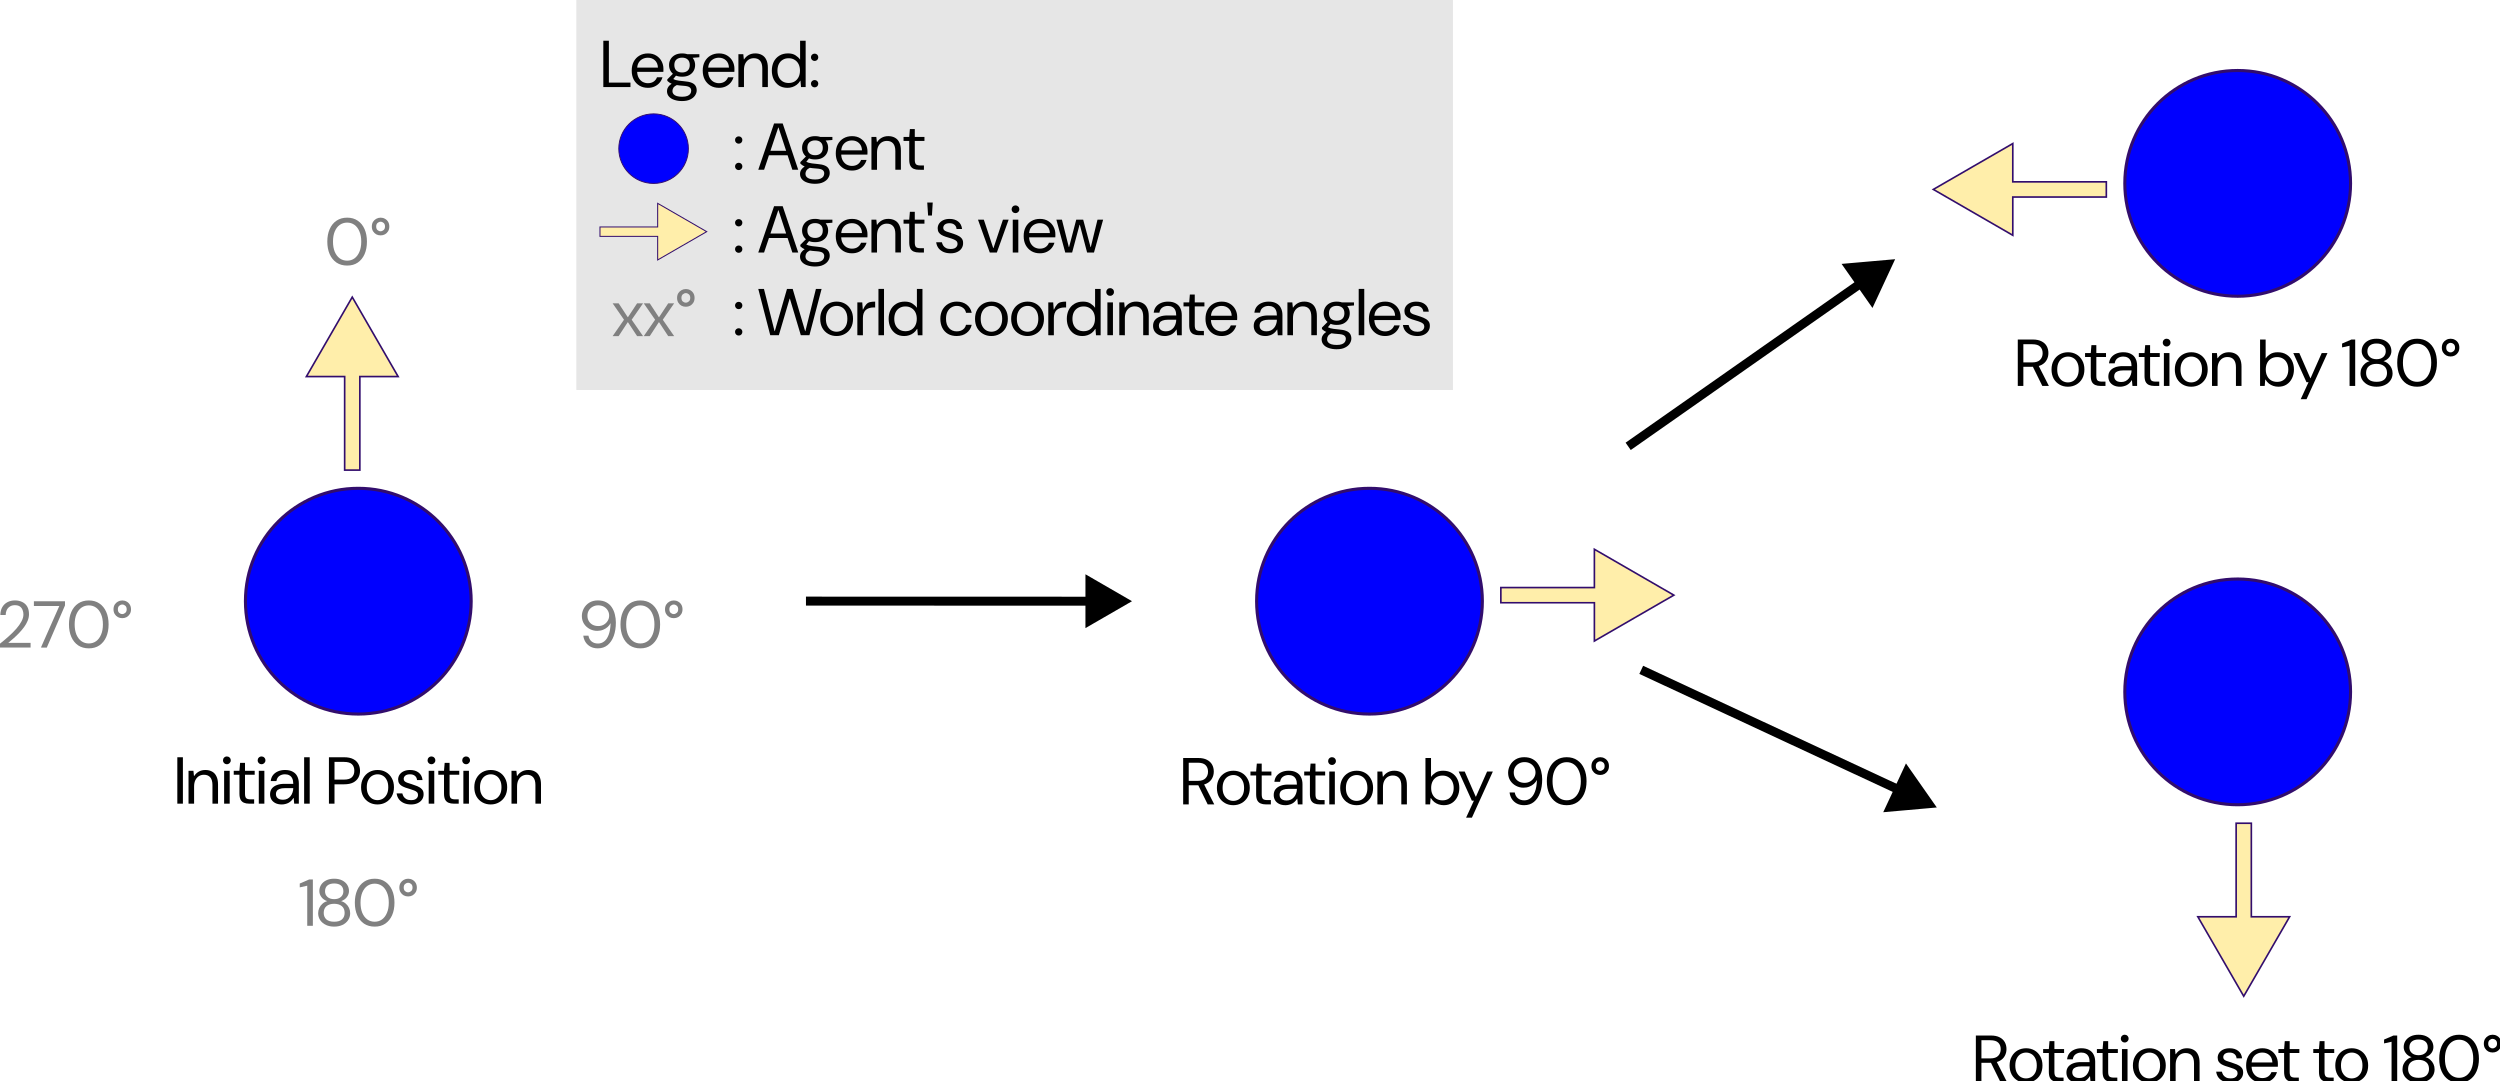 <?xml version="1.0" encoding="UTF-8" standalone="no"?>
<!-- Created with Inkscape (http://www.inkscape.org/) -->

<svg
   width="213.204mm"
   height="92.228mm"
   viewBox="0 0 213.204 92.228"
   version="1.1"
   id="svg5"
   xml:space="preserve"
   inkscape:version="1.2.2 (732a01da63, 2022-12-09)"
   sodipodi:docname="rotation_illustration.svg"
   xmlns:inkscape="http://www.inkscape.org/namespaces/inkscape"
   xmlns:sodipodi="http://sodipodi.sourceforge.net/DTD/sodipodi-0.dtd"
   xmlns="http://www.w3.org/2000/svg"
   xmlns:svg="http://www.w3.org/2000/svg"><sodipodi:namedview
     id="namedview7"
     pagecolor="#ffffff"
     bordercolor="#000000"
     borderopacity="0.25"
     inkscape:showpageshadow="2"
     inkscape:pageopacity="0.0"
     inkscape:pagecheckerboard="0"
     inkscape:deskcolor="#d1d1d1"
     inkscape:document-units="mm"
     showgrid="false"
     inkscape:zoom="1.4439966"
     inkscape:cx="386.77376"
     inkscape:cy="173.47686"
     inkscape:window-width="1812"
     inkscape:window-height="1051"
     inkscape:window-x="99"
     inkscape:window-y="-9"
     inkscape:window-maximized="1"
     inkscape:current-layer="layer1"
     showguides="true" /><defs
     id="defs2"><marker
       style="overflow:visible"
       id="marker8667"
       refX="0"
       refY="0"
       orient="auto-start-reverse"
       inkscape:stockid="Arrow1"
       markerWidth="4.061"
       markerHeight="6.707"
       viewBox="0 0 4.061 6.707"
       inkscape:isstock="true"
       inkscape:collect="always"
       preserveAspectRatio="xMidYMid"><path
         style="fill:none;stroke:context-stroke;stroke-width:1;stroke-linecap:butt"
         d="M 3,-3 0,0 3,3"
         id="path8665"
         transform="rotate(180,0.125,0)"
         sodipodi:nodetypes="ccc" /></marker><marker
       style="overflow:visible"
       id="marker5752"
       refX="0"
       refY="0"
       orient="-90"
       inkscape:stockid="Arrow1"
       markerWidth="4.061"
       markerHeight="6.707"
       viewBox="0 0 4.061 6.707"
       inkscape:isstock="true"
       inkscape:collect="always"
       preserveAspectRatio="xMidYMid"><path
         style="fill:none;stroke:context-stroke;stroke-width:1;stroke-linecap:butt"
         d="M 3,-3 0,0 3,3"
         id="path5750"
         transform="rotate(180,0.125,0)"
         sodipodi:nodetypes="ccc" /></marker><marker
       style="overflow:visible"
       id="marker4666"
       refX="-2"
       refY="0"
       orient="auto-start-reverse"
       inkscape:stockid="Arrow1"
       markerWidth="4.061"
       markerHeight="6.707"
       viewBox="0 0 4.061 6.707"
       inkscape:isstock="true"
       inkscape:collect="always"
       preserveAspectRatio="xMidYMid"><path
         style="fill:none;stroke:context-stroke;stroke-width:1;stroke-linecap:butt"
         d="M 0.604,3 -2.396,0 0.604,-3"
         id="path4664"
         sodipodi:nodetypes="ccc" /></marker><marker
       style="overflow:visible"
       id="Arrow1"
       refX="0"
       refY="0"
       orient="auto-start-reverse"
       inkscape:stockid="Arrow1"
       markerWidth="4.061"
       markerHeight="6.707"
       viewBox="0 0 4.061 6.707"
       inkscape:isstock="true"
       inkscape:collect="always"
       preserveAspectRatio="xMidYMid"><path
         style="fill:none;stroke:context-stroke;stroke-width:1;stroke-linecap:butt"
         d="M 3,-3 0,0 3,3"
         id="path5057"
         sodipodi:nodetypes="ccc"
         transform="rotate(180,0.125,0)" /></marker><marker
       style="overflow:visible"
       id="TriangleStart"
       refX="0"
       refY="0"
       orient="auto-start-reverse"
       inkscape:stockid="TriangleStart"
       markerWidth="6"
       markerHeight="6"
       viewBox="0 0 5.324 6.155"
       inkscape:isstock="true"
       inkscape:collect="always"
       preserveAspectRatio="xMidYMid"><path
         transform="scale(0.5)"
         style="fill:context-stroke;fill-rule:evenodd;stroke:context-stroke;stroke-width:1pt"
         d="M 5.77,0 -2.88,5 V -5 Z"
         id="path135" /></marker><rect
       x="101.216"
       y="239.545"
       width="147.968"
       height="44.824"
       id="rect757" /><rect
       x="101.216"
       y="239.545"
       width="157.536"
       height="44.141"
       id="rect1585" /><rect
       x="101.216"
       y="239.545"
       width="157.536"
       height="44.141"
       id="rect1597" /><rect
       x="101.216"
       y="239.545"
       width="171.185"
       height="44.141"
       id="rect1609" /></defs><g
     inkscape:label="Ebene 1"
     inkscape:groupmode="layer"
     id="layer1"
     transform="translate(-3.656,-3.134)"><circle
       style="fill:#0000ff;stroke:#320d6d;stroke-width:0.265"
       id="path406"
       cx="34.213"
       cy="54.404"
       r="9.625"
       inkscape:connector-avoid="true" /><path
       id="path640"
       style="fill:#ffeeaa;stroke:#320d6d;stroke-width:0.141"
       inkscape:transform-center-y="-1.1293913"
       d="m 33.697,28.472 -1.956,3.388 -1.956,3.388 h 3.264 v 7.977 h 1.296 v -7.977 h 3.264 l -1.956,-3.388 z" /><g
       aria-label="Initial Position"
       transform="matrix(0.265,0,0,0.265,-12.171,3.178)"
       id="text755"
       style="font-size:21.333px;font-family:'DM Sans';-inkscape-font-specification:'DM Sans';white-space:pre;shape-inside:url(#rect757);display:inline"><path
         d="m 116.791,258.466 v -14.933 h 1.792 v 14.933 z"
         style="text-align:center;text-anchor:middle"
         id="path10080" /><path
         d="m 120.396,258.466 v -10.581 h 1.579 l 0.171,1.664 h 0.085 q 0.555,-0.875 1.451,-1.387 0.896,-0.533 2.155,-0.533 1.216,0 2.133,0.512 0.917,0.491 1.408,1.536 0.512,1.024 0.512,2.603 v 6.187 h -1.792 v -5.995 q 0,-1.643 -0.704,-2.475 -0.704,-0.832 -2.027,-0.832 -0.917,0 -1.643,0.448 -0.704,0.448 -1.131,1.301 -0.405,0.832 -0.405,2.069 v 5.483 z"
         style="text-align:center;text-anchor:middle"
         id="path10082" /><path
         d="m 131.852,258.466 v -10.581 h 1.792 v 10.581 z m 0.896,-12.693 q -0.533,0 -0.896,-0.363 -0.363,-0.363 -0.363,-0.896 0,-0.512 0.363,-0.875 0.363,-0.363 0.896,-0.363 0.512,0 0.875,0.363 0.363,0.363 0.363,0.896 0,0.512 -0.363,0.875 -0.363,0.363 -0.875,0.363 z"
         style="text-align:center;text-anchor:middle"
         id="path10084" /><path
         d="m 139.895,258.466 q -0.96,0 -1.664,-0.299 -0.704,-0.299 -1.088,-1.003 -0.363,-0.725 -0.363,-1.941 v -6.059 h -1.835 v -1.28 h 1.835 l 0.213,-2.539 h 1.579 v 2.539 h 3.115 v 1.28 h -3.115 v 6.059 q 0,1.109 0.405,1.493 0.405,0.363 1.429,0.363 h 1.109 v 1.387 z"
         style="text-align:center;text-anchor:middle"
         id="path10086" /><path
         d="m 143.009,258.466 v -10.581 h 1.792 v 10.581 z m 0.896,-12.693 q -0.533,0 -0.896,-0.363 -0.363,-0.363 -0.363,-0.896 0,-0.512 0.363,-0.875 0.363,-0.363 0.896,-0.363 0.512,0 0.875,0.363 0.363,0.363 0.363,0.896 0,0.512 -0.363,0.875 -0.363,0.363 -0.875,0.363 z"
         style="text-align:center;text-anchor:middle"
         id="path10088" /><path
         d="m 150.433,258.722 q -1.259,0 -2.112,-0.448 -0.853,-0.448 -1.28,-1.195 -0.405,-0.747 -0.405,-1.621 0,-1.088 0.555,-1.835 0.576,-0.747 1.6,-1.131 1.045,-0.405 2.453,-0.405 h 2.859 q 0,-1.045 -0.32,-1.728 -0.32,-0.683 -0.917,-1.003 -0.597,-0.341 -1.429,-0.341 -1.045,0 -1.813,0.533 -0.768,0.533 -0.939,1.643 h -1.835 q 0.128,-1.152 0.747,-1.941 0.64,-0.789 1.621,-1.195 1.003,-0.427 2.219,-0.427 1.515,0 2.496,0.555 1.003,0.533 1.472,1.515 0.491,0.96 0.491,2.261 v 6.507 h -1.493 l -0.171,-1.813 h -0.085 q -0.299,0.512 -0.704,0.896 -0.384,0.384 -0.853,0.64 -0.469,0.256 -1.024,0.384 -0.533,0.149 -1.131,0.149 z m 0.32,-1.515 q 0.811,0 1.429,-0.299 0.619,-0.32 1.045,-0.853 0.427,-0.533 0.64,-1.195 0.235,-0.683 0.235,-1.387 v 0 h -2.709 q -1.045,0 -1.685,0.256 -0.64,0.235 -0.917,0.661 -0.277,0.427 -0.277,0.981 0,0.555 0.256,0.981 0.277,0.405 0.768,0.64 0.512,0.213 1.216,0.213 z"
         style="text-align:center;text-anchor:middle"
         id="path10090" /><path
         d="m 157.601,258.466 v -14.933 h 1.792 v 14.933 z"
         style="text-align:center;text-anchor:middle"
         id="path10092" /><path
         d="m 165.58,258.466 v -14.933 h 4.907 q 1.749,0 2.88,0.576 1.131,0.576 1.664,1.557 0.555,0.981 0.555,2.219 0,1.216 -0.533,2.197 -0.533,0.981 -1.664,1.579 -1.131,0.576 -2.901,0.576 h -3.115 v 6.229 z m 1.792,-7.744 h 3.072 q 1.771,0 2.539,-0.768 0.768,-0.768 0.768,-2.069 0,-1.365 -0.768,-2.112 -0.768,-0.747 -2.539,-0.747 h -3.072 z"
         style="text-align:center;text-anchor:middle"
         id="path10094" /><path
         d="m 181.196,258.722 q -1.493,0 -2.688,-0.683 -1.195,-0.683 -1.899,-1.92 -0.683,-1.259 -0.683,-2.944 0,-1.685 0.704,-2.923 0.704,-1.259 1.899,-1.941 1.216,-0.683 2.709,-0.683 1.493,0 2.688,0.683 1.195,0.683 1.877,1.941 0.704,1.237 0.704,2.923 0,1.685 -0.704,2.944 -0.704,1.237 -1.92,1.92 -1.195,0.683 -2.688,0.683 z m 0,-1.387 q 0.917,0 1.707,-0.448 0.789,-0.469 1.28,-1.387 0.491,-0.917 0.491,-2.325 0,-1.408 -0.491,-2.325 -0.469,-0.939 -1.259,-1.387 -0.789,-0.448 -1.685,-0.448 -0.896,0 -1.707,0.448 -0.789,0.448 -1.28,1.387 -0.491,0.917 -0.491,2.325 0,1.408 0.491,2.325 0.491,0.917 1.259,1.387 0.789,0.448 1.685,0.448 z"
         style="text-align:center;text-anchor:middle"
         id="path10096" /><path
         d="m 191.991,258.722 q -1.259,0 -2.261,-0.427 -1.003,-0.448 -1.621,-1.237 -0.597,-0.811 -0.747,-1.899 h 1.835 q 0.128,0.533 0.427,1.045 0.32,0.491 0.896,0.811 0.597,0.32 1.493,0.32 0.768,0 1.259,-0.213 0.491,-0.235 0.725,-0.597 0.256,-0.384 0.256,-0.832 0,-0.555 -0.32,-0.896 -0.32,-0.341 -0.939,-0.576 -0.597,-0.256 -1.429,-0.491 -0.64,-0.192 -1.301,-0.405 -0.661,-0.235 -1.216,-0.555 -0.533,-0.32 -0.875,-0.832 -0.32,-0.512 -0.32,-1.28 0,-0.853 0.469,-1.536 0.469,-0.683 1.323,-1.088 0.875,-0.405 2.048,-0.405 1.685,0 2.752,0.832 1.088,0.832 1.259,2.411 h -1.771 q -0.085,-0.896 -0.683,-1.365 -0.576,-0.491 -1.579,-0.491 -0.981,0 -1.515,0.427 -0.512,0.427 -0.512,1.067 0,0.427 0.256,0.704 0.256,0.277 0.811,0.491 0.576,0.192 1.451,0.469 0.981,0.299 1.856,0.661 0.896,0.363 1.451,0.96 0.576,0.576 0.576,1.579 0.021,0.981 -0.491,1.749 -0.491,0.747 -1.408,1.173 -0.896,0.427 -2.155,0.427 z"
         style="text-align:center;text-anchor:middle"
         id="path10098" /><path
         d="m 197.686,258.466 v -10.581 h 1.792 v 10.581 z m 0.896,-12.693 q -0.533,0 -0.896,-0.363 -0.363,-0.363 -0.363,-0.896 0,-0.512 0.363,-0.875 0.363,-0.363 0.896,-0.363 0.512,0 0.875,0.363 0.363,0.363 0.363,0.896 0,0.512 -0.363,0.875 -0.363,0.363 -0.875,0.363 z"
         style="text-align:center;text-anchor:middle"
         id="path10100" /><path
         d="m 205.729,258.466 q -0.96,0 -1.664,-0.299 -0.704,-0.299 -1.088,-1.003 -0.363,-0.725 -0.363,-1.941 v -6.059 h -1.835 v -1.28 h 1.835 l 0.213,-2.539 h 1.579 v 2.539 h 3.115 v 1.28 h -3.115 v 6.059 q 0,1.109 0.405,1.493 0.405,0.363 1.429,0.363 h 1.109 v 1.387 z"
         style="text-align:center;text-anchor:middle"
         id="path10102" /><path
         d="m 208.844,258.466 v -10.581 h 1.792 v 10.581 z m 0.896,-12.693 q -0.533,0 -0.896,-0.363 -0.363,-0.363 -0.363,-0.896 0,-0.512 0.363,-0.875 0.363,-0.363 0.896,-0.363 0.512,0 0.875,0.363 0.363,0.363 0.363,0.896 0,0.512 -0.363,0.875 -0.363,0.363 -0.875,0.363 z"
         style="text-align:center;text-anchor:middle"
         id="path10104" /><path
         d="m 217.633,258.722 q -1.493,0 -2.688,-0.683 -1.195,-0.683 -1.899,-1.92 -0.683,-1.259 -0.683,-2.944 0,-1.685 0.704,-2.923 0.704,-1.259 1.899,-1.941 1.216,-0.683 2.709,-0.683 1.493,0 2.688,0.683 1.195,0.683 1.877,1.941 0.704,1.237 0.704,2.923 0,1.685 -0.704,2.944 -0.704,1.237 -1.92,1.92 -1.195,0.683 -2.688,0.683 z m 0,-1.387 q 0.917,0 1.707,-0.448 0.789,-0.469 1.28,-1.387 0.491,-0.917 0.491,-2.325 0,-1.408 -0.491,-2.325 -0.469,-0.939 -1.259,-1.387 -0.789,-0.448 -1.685,-0.448 -0.896,0 -1.707,0.448 -0.789,0.448 -1.28,1.387 -0.491,0.917 -0.491,2.325 0,1.408 0.491,2.325 0.491,0.917 1.259,1.387 0.789,0.448 1.685,0.448 z"
         style="text-align:center;text-anchor:middle"
         id="path10106" /><path
         d="m 224.332,258.466 v -10.581 h 1.579 l 0.171,1.664 h 0.085 q 0.555,-0.875 1.451,-1.387 0.896,-0.533 2.155,-0.533 1.216,0 2.133,0.512 0.917,0.491 1.408,1.536 0.512,1.024 0.512,2.603 v 6.187 h -1.792 v -5.995 q 0,-1.643 -0.704,-2.475 -0.704,-0.832 -2.027,-0.832 -0.917,0 -1.643,0.448 -0.704,0.448 -1.131,1.301 -0.405,0.832 -0.405,2.069 v 5.483 z"
         style="text-align:center;text-anchor:middle"
         id="path10108" /></g><circle
       style="fill:#0000ff;stroke:#320d6d;stroke-width:0.265"
       id="circle1575"
       cx="54.404"
       cy="-120.448"
       r="9.625"
       transform="rotate(90)" /><path
       id="path1577"
       style="fill:#ffeeaa;stroke:#320d6d;stroke-width:0.141"
       inkscape:transform-center-y="-1.1293913"
       d="m 146.404,53.889 -3.388,-1.956 -3.388,-1.956 v 3.264 h -7.977 v 1.296 h 7.977 v 3.264 l 3.388,-1.956 z" /><g
       aria-label="Rotation by 90°"
       transform="matrix(0.265,0,0,0.265,75.001,3.241)"
       id="text1583"
       style="font-size:21.333px;font-family:'DM Sans';-inkscape-font-specification:'DM Sans';white-space:pre;shape-inside:url(#rect1585);display:inline"><path
         d="m 111.536,258.466 v -14.933 h 4.821 q 1.749,0 2.859,0.597 1.109,0.576 1.643,1.557 0.533,0.981 0.533,2.219 0,1.195 -0.555,2.197 -0.533,1.003 -1.664,1.6 -1.131,0.597 -2.901,0.597 h -2.944 v 6.165 z m 7.893,0 -3.285,-6.677 h 2.005 l 3.392,6.677 z m -6.101,-7.573 h 2.901 q 1.707,0 2.496,-0.832 0.811,-0.832 0.811,-2.133 0,-1.323 -0.789,-2.091 -0.768,-0.789 -2.539,-0.789 h -2.88 z"
         style="text-align:center;text-anchor:middle"
         id="path9830" /><path
         d="m 127.664,258.722 q -1.493,0 -2.688,-0.683 -1.195,-0.683 -1.899,-1.92 -0.683,-1.259 -0.683,-2.944 0,-1.685 0.704,-2.923 0.704,-1.259 1.899,-1.941 1.216,-0.683 2.709,-0.683 1.493,0 2.688,0.683 1.195,0.683 1.877,1.941 0.704,1.237 0.704,2.923 0,1.685 -0.704,2.944 -0.704,1.237 -1.92,1.92 -1.195,0.683 -2.688,0.683 z m 0,-1.387 q 0.917,0 1.707,-0.448 0.789,-0.469 1.28,-1.387 0.491,-0.917 0.491,-2.325 0,-1.408 -0.491,-2.325 -0.469,-0.939 -1.259,-1.387 -0.789,-0.448 -1.685,-0.448 -0.896,0 -1.707,0.448 -0.789,0.448 -1.28,1.387 -0.491,0.917 -0.491,2.325 0,1.408 0.491,2.325 0.491,0.917 1.259,1.387 0.789,0.448 1.685,0.448 z"
         style="text-align:center;text-anchor:middle"
         id="path9832" /><path
         d="m 138.139,258.466 q -0.96,0 -1.664,-0.299 -0.704,-0.299 -1.088,-1.003 -0.363,-0.725 -0.363,-1.941 v -6.059 h -1.835 v -1.28 h 1.835 l 0.213,-2.539 h 1.579 v 2.539 h 3.115 v 1.28 h -3.115 v 6.059 q 0,1.109 0.405,1.493 0.405,0.363 1.429,0.363 h 1.109 v 1.387 z"
         style="text-align:center;text-anchor:middle"
         id="path9834" /><path
         d="m 144.475,258.722 q -1.259,0 -2.112,-0.448 -0.853,-0.448 -1.28,-1.195 -0.405,-0.747 -0.405,-1.621 0,-1.088 0.555,-1.835 0.576,-0.747 1.6,-1.131 1.045,-0.405 2.453,-0.405 h 2.859 q 0,-1.045 -0.32,-1.728 -0.32,-0.683 -0.917,-1.003 -0.597,-0.341 -1.429,-0.341 -1.045,0 -1.813,0.533 -0.768,0.533 -0.939,1.643 h -1.835 q 0.128,-1.152 0.747,-1.941 0.64,-0.789 1.621,-1.195 1.003,-0.427 2.219,-0.427 1.515,0 2.496,0.555 1.003,0.533 1.472,1.515 0.491,0.96 0.491,2.261 v 6.507 h -1.493 l -0.171,-1.813 h -0.085 q -0.299,0.512 -0.704,0.896 -0.384,0.384 -0.853,0.64 -0.469,0.256 -1.024,0.384 -0.533,0.149 -1.131,0.149 z m 0.32,-1.515 q 0.811,0 1.429,-0.299 0.619,-0.32 1.045,-0.853 0.427,-0.533 0.64,-1.195 0.235,-0.683 0.235,-1.387 v 0 h -2.709 q -1.045,0 -1.685,0.256 -0.64,0.235 -0.917,0.661 -0.277,0.427 -0.277,0.981 0,0.555 0.256,0.981 0.277,0.405 0.768,0.64 0.512,0.213 1.216,0.213 z"
         style="text-align:center;text-anchor:middle"
         id="path9836" /><path
         d="m 155.44,258.466 q -0.96,0 -1.664,-0.299 -0.704,-0.299 -1.088,-1.003 -0.363,-0.725 -0.363,-1.941 v -6.059 h -1.835 v -1.28 h 1.835 l 0.213,-2.539 h 1.579 v 2.539 h 3.115 v 1.28 h -3.115 v 6.059 q 0,1.109 0.405,1.493 0.405,0.363 1.429,0.363 h 1.109 v 1.387 z"
         style="text-align:center;text-anchor:middle"
         id="path9838" /><path
         d="m 158.555,258.466 v -10.581 h 1.792 v 10.581 z m 0.896,-12.693 q -0.533,0 -0.896,-0.363 -0.363,-0.363 -0.363,-0.896 0,-0.512 0.363,-0.875 0.363,-0.363 0.896,-0.363 0.512,0 0.875,0.363 0.363,0.363 0.363,0.896 0,0.512 -0.363,0.875 -0.363,0.363 -0.875,0.363 z"
         style="text-align:center;text-anchor:middle"
         id="path9840" /><path
         d="m 167.344,258.722 q -1.493,0 -2.688,-0.683 -1.195,-0.683 -1.899,-1.92 -0.683,-1.259 -0.683,-2.944 0,-1.685 0.704,-2.923 0.704,-1.259 1.899,-1.941 1.216,-0.683 2.709,-0.683 1.493,0 2.688,0.683 1.195,0.683 1.877,1.941 0.704,1.237 0.704,2.923 0,1.685 -0.704,2.944 -0.704,1.237 -1.92,1.92 -1.195,0.683 -2.688,0.683 z m 0,-1.387 q 0.917,0 1.707,-0.448 0.789,-0.469 1.28,-1.387 0.491,-0.917 0.491,-2.325 0,-1.408 -0.491,-2.325 -0.469,-0.939 -1.259,-1.387 -0.789,-0.448 -1.685,-0.448 -0.896,0 -1.707,0.448 -0.789,0.448 -1.28,1.387 -0.491,0.917 -0.491,2.325 0,1.408 0.491,2.325 0.491,0.917 1.259,1.387 0.789,0.448 1.685,0.448 z"
         style="text-align:center;text-anchor:middle"
         id="path9842" /><path
         d="m 174.043,258.466 v -10.581 h 1.579 l 0.171,1.664 h 0.085 q 0.555,-0.875 1.451,-1.387 0.896,-0.533 2.155,-0.533 1.216,0 2.133,0.512 0.917,0.491 1.408,1.536 0.512,1.024 0.512,2.603 v 6.187 h -1.792 v -5.995 q 0,-1.643 -0.704,-2.475 -0.704,-0.832 -2.027,-0.832 -0.917,0 -1.643,0.448 -0.704,0.448 -1.131,1.301 -0.405,0.832 -0.405,2.069 v 5.483 z"
         style="text-align:center;text-anchor:middle"
         id="path9844" /><path
         d="m 195.419,258.722 q -0.853,0 -1.643,-0.256 -0.768,-0.256 -1.408,-0.747 -0.64,-0.512 -1.109,-1.28 h -0.085 l -0.171,2.027 h -1.493 v -14.933 h 1.792 v 6.101 q 0.512,-0.768 1.451,-1.387 0.96,-0.619 2.432,-0.619 1.685,0 2.837,0.747 1.173,0.725 1.771,1.984 0.619,1.259 0.619,2.816 0,1.557 -0.619,2.816 -0.597,1.259 -1.728,2.005 -1.109,0.725 -2.645,0.725 z m -0.427,-1.557 q 1.109,0 1.92,-0.491 0.811,-0.512 1.237,-1.408 0.448,-0.896 0.448,-2.091 0,-1.195 -0.448,-2.091 -0.427,-0.896 -1.237,-1.387 -0.811,-0.512 -1.92,-0.512 -1.109,0 -1.941,0.512 -0.811,0.491 -1.259,1.387 -0.448,0.896 -0.448,2.091 0,1.195 0.448,2.091 0.448,0.896 1.259,1.408 0.832,0.491 1.941,0.491 z"
         style="text-align:center;text-anchor:middle"
         id="path9846" /><path
         d="m 202.587,262.732 2.517,-5.461 h -0.661 l -4.245,-9.387 h 1.941 l 3.541,8.085 h 0.085 l 3.584,-8.085 h 1.856 l -6.741,14.848 z"
         style="text-align:center;text-anchor:middle"
         id="path9848" /><path
         d="m 221.296,258.722 q -1.408,0 -2.411,-0.555 -1.003,-0.555 -1.6,-1.493 -0.576,-0.939 -0.704,-2.048 h 1.664 q 0.213,1.216 1.024,1.877 0.811,0.661 2.048,0.661 1.131,0 2.005,-0.683 0.896,-0.704 1.429,-2.112 0.555,-1.429 0.619,-3.605 0,-0.043 0,-0.085 0,-0.043 0,-0.064 -0.341,0.661 -0.96,1.237 -0.619,0.555 -1.472,0.896 -0.832,0.341 -1.899,0.341 -1.259,0 -2.389,-0.597 -1.131,-0.597 -1.835,-1.664 -0.704,-1.088 -0.704,-2.539 0,-1.259 0.619,-2.411 0.619,-1.152 1.771,-1.877 1.173,-0.725 2.773,-0.725 1.621,0 2.731,0.619 1.109,0.597 1.771,1.621 0.683,1.024 0.981,2.304 0.32,1.259 0.32,2.581 0,2.453 -0.683,4.331 -0.683,1.877 -1.984,2.944 -1.28,1.045 -3.115,1.045 z m 0.107,-7.189 q 1.003,0 1.792,-0.448 0.789,-0.469 1.259,-1.237 0.469,-0.768 0.469,-1.664 0,-0.96 -0.469,-1.707 -0.469,-0.768 -1.259,-1.195 -0.789,-0.427 -1.792,-0.427 -1.003,0 -1.792,0.448 -0.789,0.427 -1.237,1.173 -0.448,0.747 -0.448,1.728 0,1.003 0.448,1.749 0.448,0.747 1.237,1.173 0.789,0.405 1.792,0.405 z"
         style="text-align:center;text-anchor:middle"
         id="path9850" /><path
         d="m 234.971,258.722 q -1.984,0 -3.435,-0.96 -1.429,-0.981 -2.197,-2.709 -0.768,-1.749 -0.768,-4.053 0,-2.304 0.768,-4.032 0.768,-1.749 2.197,-2.709 1.451,-0.981 3.435,-0.981 2.005,0 3.413,0.981 1.429,0.96 2.197,2.709 0.768,1.728 0.768,4.032 0,2.304 -0.768,4.053 -0.768,1.728 -2.197,2.709 -1.408,0.96 -3.413,0.96 z m 0,-1.579 q 1.323,0 2.347,-0.725 1.024,-0.747 1.6,-2.112 0.597,-1.387 0.597,-3.307 0,-1.92 -0.597,-3.285 -0.576,-1.387 -1.6,-2.112 -1.024,-0.725 -2.347,-0.725 -1.323,0 -2.368,0.725 -1.024,0.725 -1.621,2.112 -0.576,1.365 -0.576,3.285 0,1.92 0.576,3.307 0.597,1.365 1.621,2.112 1.045,0.725 2.368,0.725 z"
         style="text-align:center;text-anchor:middle"
         id="path9852" /><path
         d="m 245.744,248.994 q -0.768,0 -1.408,-0.341 -0.64,-0.363 -1.024,-1.003 -0.384,-0.64 -0.384,-1.493 0,-0.896 0.384,-1.536 0.405,-0.64 1.045,-0.981 0.64,-0.363 1.408,-0.363 0.768,0 1.387,0.363 0.64,0.341 1.024,0.981 0.384,0.64 0.384,1.536 0,0.853 -0.384,1.493 -0.384,0.64 -1.024,1.003 -0.64,0.341 -1.408,0.341 z m 0,-1.323 q 0.512,0 0.96,-0.384 0.469,-0.384 0.469,-1.152 0,-0.768 -0.448,-1.152 -0.448,-0.384 -0.96,-0.384 -0.533,0 -0.981,0.384 -0.448,0.384 -0.448,1.152 0,0.768 0.427,1.152 0.448,0.384 0.981,0.384 z"
         style="text-align:center;text-anchor:middle"
         id="path9854" /></g><circle
       style="fill:#0000ff;stroke:#320d6d;stroke-width:0.265"
       id="circle1587"
       cx="-18.772"
       cy="194.489"
       r="9.625"
       transform="rotate(-90)" /><path
       id="path1589"
       style="fill:#ffeeaa;stroke:#320d6d;stroke-width:0.141"
       inkscape:transform-center-y="-1.1293913"
       d="m 168.534,19.288 3.388,1.956 3.388,1.956 v -3.264 h 7.977 v -1.296 h -7.977 v -3.264 l -3.388,1.956 z" /><g
       aria-label="Rotation by 180°"
       transform="matrix(0.265,0,0,0.265,146.851,-32.447)"
       id="text1595"
       style="font-size:21.333px;font-family:'DM Sans';-inkscape-font-specification:'DM Sans';white-space:pre;shape-inside:url(#rect1597);display:inline"><path
         d="m 108.998,258.466 v -14.933 h 4.821 q 1.749,0 2.859,0.597 1.109,0.576 1.643,1.557 0.533,0.981 0.533,2.219 0,1.195 -0.555,2.197 -0.533,1.003 -1.664,1.6 -1.131,0.597 -2.901,0.597 h -2.944 v 6.165 z m 7.893,0 -3.285,-6.677 h 2.005 l 3.392,6.677 z m -6.101,-7.573 h 2.901 q 1.707,0 2.496,-0.832 0.811,-0.832 0.811,-2.133 0,-1.323 -0.789,-2.091 -0.768,-0.789 -2.539,-0.789 h -2.88 z"
         style="text-align:center;text-anchor:middle"
         id="path9857" /><path
         d="m 125.126,258.722 q -1.493,0 -2.688,-0.683 -1.195,-0.683 -1.899,-1.92 -0.683,-1.259 -0.683,-2.944 0,-1.685 0.704,-2.923 0.704,-1.259 1.899,-1.941 1.216,-0.683 2.709,-0.683 1.493,0 2.688,0.683 1.195,0.683 1.877,1.941 0.704,1.237 0.704,2.923 0,1.685 -0.704,2.944 -0.704,1.237 -1.92,1.92 -1.195,0.683 -2.688,0.683 z m 0,-1.387 q 0.917,0 1.707,-0.448 0.789,-0.469 1.28,-1.387 0.491,-0.917 0.491,-2.325 0,-1.408 -0.491,-2.325 -0.469,-0.939 -1.259,-1.387 -0.789,-0.448 -1.685,-0.448 -0.896,0 -1.707,0.448 -0.789,0.448 -1.28,1.387 -0.491,0.917 -0.491,2.325 0,1.408 0.491,2.325 0.491,0.917 1.259,1.387 0.789,0.448 1.685,0.448 z"
         style="text-align:center;text-anchor:middle"
         id="path9859" /><path
         d="m 135.6,258.466 q -0.96,0 -1.664,-0.299 -0.704,-0.299 -1.088,-1.003 -0.363,-0.725 -0.363,-1.941 v -6.059 h -1.835 v -1.28 h 1.835 l 0.213,-2.539 h 1.579 v 2.539 h 3.115 v 1.28 h -3.115 v 6.059 q 0,1.109 0.405,1.493 0.405,0.363 1.429,0.363 h 1.109 v 1.387 z"
         style="text-align:center;text-anchor:middle"
         id="path9861" /><path
         d="m 141.936,258.722 q -1.259,0 -2.112,-0.448 -0.853,-0.448 -1.28,-1.195 -0.405,-0.747 -0.405,-1.621 0,-1.088 0.555,-1.835 0.576,-0.747 1.6,-1.131 1.045,-0.405 2.453,-0.405 h 2.859 q 0,-1.045 -0.32,-1.728 -0.32,-0.683 -0.917,-1.003 -0.597,-0.341 -1.429,-0.341 -1.045,0 -1.813,0.533 -0.768,0.533 -0.939,1.643 h -1.835 q 0.128,-1.152 0.747,-1.941 0.64,-0.789 1.621,-1.195 1.003,-0.427 2.219,-0.427 1.515,0 2.496,0.555 1.003,0.533 1.472,1.515 0.491,0.96 0.491,2.261 v 6.507 h -1.493 l -0.171,-1.813 h -0.085 q -0.299,0.512 -0.704,0.896 -0.384,0.384 -0.853,0.64 -0.469,0.256 -1.024,0.384 -0.533,0.149 -1.131,0.149 z m 0.32,-1.515 q 0.811,0 1.429,-0.299 0.619,-0.32 1.045,-0.853 0.427,-0.533 0.64,-1.195 0.235,-0.683 0.235,-1.387 v 0 h -2.709 q -1.045,0 -1.685,0.256 -0.64,0.235 -0.917,0.661 -0.277,0.427 -0.277,0.981 0,0.555 0.256,0.981 0.277,0.405 0.768,0.64 0.512,0.213 1.216,0.213 z"
         style="text-align:center;text-anchor:middle"
         id="path9863" /><path
         d="m 152.902,258.466 q -0.96,0 -1.664,-0.299 -0.704,-0.299 -1.088,-1.003 -0.363,-0.725 -0.363,-1.941 v -6.059 h -1.835 v -1.28 h 1.835 l 0.213,-2.539 h 1.579 v 2.539 h 3.115 v 1.28 h -3.115 v 6.059 q 0,1.109 0.405,1.493 0.405,0.363 1.429,0.363 h 1.109 v 1.387 z"
         style="text-align:center;text-anchor:middle"
         id="path9865" /><path
         d="m 156.016,258.466 v -10.581 h 1.792 v 10.581 z m 0.896,-12.693 q -0.533,0 -0.896,-0.363 -0.363,-0.363 -0.363,-0.896 0,-0.512 0.363,-0.875 0.363,-0.363 0.896,-0.363 0.512,0 0.875,0.363 0.363,0.363 0.363,0.896 0,0.512 -0.363,0.875 -0.363,0.363 -0.875,0.363 z"
         style="text-align:center;text-anchor:middle"
         id="path9867" /><path
         d="m 164.806,258.722 q -1.493,0 -2.688,-0.683 -1.195,-0.683 -1.899,-1.92 -0.683,-1.259 -0.683,-2.944 0,-1.685 0.704,-2.923 0.704,-1.259 1.899,-1.941 1.216,-0.683 2.709,-0.683 1.493,0 2.688,0.683 1.195,0.683 1.877,1.941 0.704,1.237 0.704,2.923 0,1.685 -0.704,2.944 -0.704,1.237 -1.92,1.92 -1.195,0.683 -2.688,0.683 z m 0,-1.387 q 0.917,0 1.707,-0.448 0.789,-0.469 1.28,-1.387 0.491,-0.917 0.491,-2.325 0,-1.408 -0.491,-2.325 -0.469,-0.939 -1.259,-1.387 -0.789,-0.448 -1.685,-0.448 -0.896,0 -1.707,0.448 -0.789,0.448 -1.28,1.387 -0.491,0.917 -0.491,2.325 0,1.408 0.491,2.325 0.491,0.917 1.259,1.387 0.789,0.448 1.685,0.448 z"
         style="text-align:center;text-anchor:middle"
         id="path9869" /><path
         d="m 171.504,258.466 v -10.581 h 1.579 l 0.171,1.664 h 0.085 q 0.555,-0.875 1.451,-1.387 0.896,-0.533 2.155,-0.533 1.216,0 2.133,0.512 0.917,0.491 1.408,1.536 0.512,1.024 0.512,2.603 v 6.187 h -1.792 v -5.995 q 0,-1.643 -0.704,-2.475 -0.704,-0.832 -2.027,-0.832 -0.917,0 -1.643,0.448 -0.704,0.448 -1.131,1.301 -0.405,0.832 -0.405,2.069 v 5.483 z"
         style="text-align:center;text-anchor:middle"
         id="path9871" /><path
         d="m 192.88,258.722 q -0.853,0 -1.643,-0.256 -0.768,-0.256 -1.408,-0.747 -0.64,-0.512 -1.109,-1.28 h -0.085 l -0.171,2.027 h -1.493 v -14.933 h 1.792 v 6.101 q 0.512,-0.768 1.451,-1.387 0.96,-0.619 2.432,-0.619 1.685,0 2.837,0.747 1.173,0.725 1.771,1.984 0.619,1.259 0.619,2.816 0,1.557 -0.619,2.816 -0.597,1.259 -1.728,2.005 -1.109,0.725 -2.645,0.725 z m -0.427,-1.557 q 1.109,0 1.92,-0.491 0.811,-0.512 1.237,-1.408 0.448,-0.896 0.448,-2.091 0,-1.195 -0.448,-2.091 -0.427,-0.896 -1.237,-1.387 -0.811,-0.512 -1.92,-0.512 -1.109,0 -1.941,0.512 -0.811,0.491 -1.259,1.387 -0.448,0.896 -0.448,2.091 0,1.195 0.448,2.091 0.448,0.896 1.259,1.408 0.832,0.491 1.941,0.491 z"
         style="text-align:center;text-anchor:middle"
         id="path9873" /><path
         d="m 200.048,262.732 2.517,-5.461 h -0.661 l -4.245,-9.387 h 1.941 l 3.541,8.085 h 0.085 l 3.584,-8.085 h 1.856 l -6.741,14.848 z"
         style="text-align:center;text-anchor:middle"
         id="path9875" /><path
         d="m 215.771,258.466 v -12.928 l -2.411,0.533 v -1.237 l 3.008,-1.301 h 1.216 v 14.933 z"
         style="text-align:center;text-anchor:middle"
         id="path9877" /><path
         d="m 224.454,258.722 q -1.472,0 -2.645,-0.533 -1.152,-0.555 -1.835,-1.515 -0.683,-0.981 -0.683,-2.261 0,-0.917 0.363,-1.707 0.363,-0.789 1.024,-1.365 0.661,-0.597 1.536,-0.832 -1.216,-0.427 -1.877,-1.323 -0.661,-0.896 -0.661,-1.941 0,-1.109 0.576,-2.005 0.576,-0.896 1.643,-1.429 1.067,-0.533 2.56,-0.533 1.493,0 2.56,0.533 1.067,0.533 1.643,1.429 0.576,0.896 0.576,2.005 0,1.045 -0.661,1.941 -0.661,0.896 -1.877,1.323 0.896,0.235 1.536,0.832 0.661,0.576 1.024,1.365 0.363,0.789 0.363,1.707 0,1.28 -0.683,2.261 -0.661,0.96 -1.835,1.515 -1.173,0.533 -2.645,0.533 z m 0,-1.579 q 1.707,0 2.539,-0.768 0.832,-0.789 0.832,-2.069 0,-1.451 -0.917,-2.197 -0.917,-0.747 -2.453,-0.747 -1.536,0 -2.453,0.747 -0.917,0.747 -0.917,2.197 0,1.28 0.832,2.069 0.853,0.768 2.539,0.768 z m 0,-7.275 q 1.365,0 2.155,-0.704 0.811,-0.704 0.811,-1.813 0,-1.259 -0.789,-1.899 -0.789,-0.64 -2.176,-0.64 -1.365,0 -2.155,0.64 -0.789,0.64 -0.789,1.899 0,1.109 0.789,1.813 0.789,0.704 2.155,0.704 z"
         style="text-align:center;text-anchor:middle"
         id="path9879" /><path
         d="m 237.51,258.722 q -1.984,0 -3.435,-0.96 -1.429,-0.981 -2.197,-2.709 -0.768,-1.749 -0.768,-4.053 0,-2.304 0.768,-4.032 0.768,-1.749 2.197,-2.709 1.451,-0.981 3.435,-0.981 2.005,0 3.413,0.981 1.429,0.96 2.197,2.709 0.768,1.728 0.768,4.032 0,2.304 -0.768,4.053 -0.768,1.728 -2.197,2.709 -1.408,0.96 -3.413,0.96 z m 0,-1.579 q 1.323,0 2.347,-0.725 1.024,-0.747 1.6,-2.112 0.597,-1.387 0.597,-3.307 0,-1.92 -0.597,-3.285 -0.576,-1.387 -1.6,-2.112 -1.024,-0.725 -2.347,-0.725 -1.323,0 -2.368,0.725 -1.024,0.725 -1.621,2.112 -0.576,1.365 -0.576,3.285 0,1.92 0.576,3.307 0.597,1.365 1.621,2.112 1.045,0.725 2.368,0.725 z"
         style="text-align:center;text-anchor:middle"
         id="path9881" /><path
         d="m 248.283,248.994 q -0.768,0 -1.408,-0.341 -0.64,-0.363 -1.024,-1.003 -0.384,-0.64 -0.384,-1.493 0,-0.896 0.384,-1.536 0.405,-0.64 1.045,-0.981 0.64,-0.363 1.408,-0.363 0.768,0 1.387,0.363 0.64,0.341 1.024,0.981 0.384,0.64 0.384,1.536 0,0.853 -0.384,1.493 -0.384,0.64 -1.024,1.003 -0.64,0.341 -1.408,0.341 z m 0,-1.323 q 0.512,0 0.96,-0.384 0.469,-0.384 0.469,-1.152 0,-0.768 -0.448,-1.152 -0.448,-0.384 -0.96,-0.384 -0.533,0 -0.981,0.384 -0.448,0.384 -0.448,1.152 0,0.768 0.427,1.152 0.448,0.384 0.981,0.384 z"
         style="text-align:center;text-anchor:middle"
         id="path9883" /></g><circle
       style="fill:#0000ff;stroke:#320d6d;stroke-width:0.265"
       id="circle1599"
       cx="-194.489"
       cy="-62.139"
       r="9.625"
       transform="scale(-1)" /><path
       id="path1601"
       style="fill:#ffeeaa;stroke:#320d6d;stroke-width:0.141"
       inkscape:transform-center-y="-1.1293913"
       d="m 195.005,88.095 1.956,-3.388 1.956,-3.388 h -3.264 v -7.977 h -1.296 v 7.977 h -3.264 l 1.956,3.388 z" /><g
       aria-label="Rotation set to 180°"
       transform="matrix(0.265,0,0,0.265,145.046,26.909)"
       id="text1607"
       style="font-size:21.333px;font-family:'DM Sans';-inkscape-font-specification:'DM Sans';white-space:pre;shape-inside:url(#rect1609);display:inline"><path
         d="m 102.318,258.466 v -14.933 h 4.821 q 1.749,0 2.859,0.597 1.109,0.576 1.643,1.557 0.533,0.981 0.533,2.219 0,1.195 -0.555,2.197 -0.533,1.003 -1.664,1.6 -1.131,0.597 -2.901,0.597 h -2.944 v 6.165 z m 7.893,0 -3.285,-6.677 h 2.005 l 3.392,6.677 z m -6.101,-7.573 h 2.901 q 1.707,0 2.496,-0.832 0.811,-0.832 0.811,-2.133 0,-1.323 -0.789,-2.091 -0.768,-0.789 -2.539,-0.789 h -2.88 z"
         style="text-align:center;text-anchor:middle"
         id="path9886" /><path
         d="m 118.446,258.722 q -1.493,0 -2.688,-0.683 -1.195,-0.683 -1.899,-1.92 -0.683,-1.259 -0.683,-2.944 0,-1.685 0.704,-2.923 0.704,-1.259 1.899,-1.941 1.216,-0.683 2.709,-0.683 1.493,0 2.688,0.683 1.195,0.683 1.877,1.941 0.704,1.237 0.704,2.923 0,1.685 -0.704,2.944 -0.704,1.237 -1.92,1.92 -1.195,0.683 -2.688,0.683 z m 0,-1.387 q 0.917,0 1.707,-0.448 0.789,-0.469 1.28,-1.387 0.491,-0.917 0.491,-2.325 0,-1.408 -0.491,-2.325 -0.469,-0.939 -1.259,-1.387 -0.789,-0.448 -1.685,-0.448 -0.896,0 -1.707,0.448 -0.789,0.448 -1.28,1.387 -0.491,0.917 -0.491,2.325 0,1.408 0.491,2.325 0.491,0.917 1.259,1.387 0.789,0.448 1.685,0.448 z"
         style="text-align:center;text-anchor:middle"
         id="path9888" /><path
         d="m 128.921,258.466 q -0.96,0 -1.664,-0.299 -0.704,-0.299 -1.088,-1.003 -0.363,-0.725 -0.363,-1.941 v -6.059 h -1.835 v -1.28 h 1.835 l 0.213,-2.539 h 1.579 v 2.539 h 3.115 v 1.28 h -3.115 v 6.059 q 0,1.109 0.405,1.493 0.405,0.363 1.429,0.363 h 1.109 v 1.387 z"
         style="text-align:center;text-anchor:middle"
         id="path9890" /><path
         d="m 135.257,258.722 q -1.259,0 -2.112,-0.448 -0.853,-0.448 -1.28,-1.195 -0.405,-0.747 -0.405,-1.621 0,-1.088 0.555,-1.835 0.576,-0.747 1.6,-1.131 1.045,-0.405 2.453,-0.405 h 2.859 q 0,-1.045 -0.32,-1.728 -0.32,-0.683 -0.917,-1.003 -0.597,-0.341 -1.429,-0.341 -1.045,0 -1.813,0.533 -0.768,0.533 -0.939,1.643 h -1.835 q 0.128,-1.152 0.747,-1.941 0.64,-0.789 1.621,-1.195 1.003,-0.427 2.219,-0.427 1.515,0 2.496,0.555 1.003,0.533 1.472,1.515 0.491,0.96 0.491,2.261 v 6.507 h -1.493 l -0.171,-1.813 h -0.085 q -0.299,0.512 -0.704,0.896 -0.384,0.384 -0.853,0.64 -0.469,0.256 -1.024,0.384 -0.533,0.149 -1.131,0.149 z m 0.32,-1.515 q 0.811,0 1.429,-0.299 0.619,-0.32 1.045,-0.853 0.427,-0.533 0.64,-1.195 0.235,-0.683 0.235,-1.387 v 0 h -2.709 q -1.045,0 -1.685,0.256 -0.64,0.235 -0.917,0.661 -0.277,0.427 -0.277,0.981 0,0.555 0.256,0.981 0.277,0.405 0.768,0.64 0.512,0.213 1.216,0.213 z"
         style="text-align:center;text-anchor:middle"
         id="path9892" /><path
         d="m 146.222,258.466 q -0.96,0 -1.664,-0.299 -0.704,-0.299 -1.088,-1.003 -0.363,-0.725 -0.363,-1.941 v -6.059 h -1.835 v -1.28 h 1.835 l 0.213,-2.539 h 1.579 v 2.539 h 3.115 v 1.28 h -3.115 v 6.059 q 0,1.109 0.405,1.493 0.405,0.363 1.429,0.363 h 1.109 v 1.387 z"
         style="text-align:center;text-anchor:middle"
         id="path9894" /><path
         d="m 149.337,258.466 v -10.581 h 1.792 v 10.581 z m 0.896,-12.693 q -0.533,0 -0.896,-0.363 -0.363,-0.363 -0.363,-0.896 0,-0.512 0.363,-0.875 0.363,-0.363 0.896,-0.363 0.512,0 0.875,0.363 0.363,0.363 0.363,0.896 0,0.512 -0.363,0.875 -0.363,0.363 -0.875,0.363 z"
         style="text-align:center;text-anchor:middle"
         id="path9896" /><path
         d="m 158.126,258.722 q -1.493,0 -2.688,-0.683 -1.195,-0.683 -1.899,-1.92 -0.683,-1.259 -0.683,-2.944 0,-1.685 0.704,-2.923 0.704,-1.259 1.899,-1.941 1.216,-0.683 2.709,-0.683 1.493,0 2.688,0.683 1.195,0.683 1.877,1.941 0.704,1.237 0.704,2.923 0,1.685 -0.704,2.944 -0.704,1.237 -1.92,1.92 -1.195,0.683 -2.688,0.683 z m 0,-1.387 q 0.917,0 1.707,-0.448 0.789,-0.469 1.28,-1.387 0.491,-0.917 0.491,-2.325 0,-1.408 -0.491,-2.325 -0.469,-0.939 -1.259,-1.387 -0.789,-0.448 -1.685,-0.448 -0.896,0 -1.707,0.448 -0.789,0.448 -1.28,1.387 -0.491,0.917 -0.491,2.325 0,1.408 0.491,2.325 0.491,0.917 1.259,1.387 0.789,0.448 1.685,0.448 z"
         style="text-align:center;text-anchor:middle"
         id="path9898" /><path
         d="m 164.825,258.466 v -10.581 h 1.579 l 0.171,1.664 h 0.085 q 0.555,-0.875 1.451,-1.387 0.896,-0.533 2.155,-0.533 1.216,0 2.133,0.512 0.917,0.491 1.408,1.536 0.512,1.024 0.512,2.603 v 6.187 h -1.792 v -5.995 q 0,-1.643 -0.704,-2.475 -0.704,-0.832 -2.027,-0.832 -0.917,0 -1.643,0.448 -0.704,0.448 -1.131,1.301 -0.405,0.832 -0.405,2.069 v 5.483 z"
         style="text-align:center;text-anchor:middle"
         id="path9900" /><path
         d="m 184.281,258.722 q -1.259,0 -2.261,-0.427 -1.003,-0.448 -1.621,-1.237 -0.597,-0.811 -0.747,-1.899 h 1.835 q 0.128,0.533 0.427,1.045 0.32,0.491 0.896,0.811 0.597,0.32 1.493,0.32 0.768,0 1.259,-0.213 0.491,-0.235 0.725,-0.597 0.256,-0.384 0.256,-0.832 0,-0.555 -0.32,-0.896 -0.32,-0.341 -0.939,-0.576 -0.597,-0.256 -1.429,-0.491 -0.64,-0.192 -1.301,-0.405 -0.661,-0.235 -1.216,-0.555 -0.533,-0.32 -0.875,-0.832 -0.32,-0.512 -0.32,-1.28 0,-0.853 0.469,-1.536 0.469,-0.683 1.323,-1.088 0.875,-0.405 2.048,-0.405 1.685,0 2.752,0.832 1.088,0.832 1.259,2.411 h -1.771 q -0.085,-0.896 -0.683,-1.365 -0.576,-0.491 -1.579,-0.491 -0.981,0 -1.515,0.427 -0.512,0.427 -0.512,1.067 0,0.427 0.256,0.704 0.256,0.277 0.811,0.491 0.576,0.192 1.451,0.469 0.981,0.299 1.856,0.661 0.896,0.363 1.451,0.96 0.576,0.576 0.576,1.579 0.021,0.981 -0.491,1.749 -0.491,0.747 -1.408,1.173 -0.896,0.427 -2.155,0.427 z"
         style="text-align:center;text-anchor:middle"
         id="path9902" /><path
         d="m 194.499,258.722 q -1.515,0 -2.688,-0.683 -1.173,-0.704 -1.856,-1.941 -0.661,-1.259 -0.661,-2.923 0,-1.685 0.661,-2.923 0.661,-1.237 1.835,-1.92 1.195,-0.704 2.752,-0.704 1.557,0 2.667,0.704 1.109,0.683 1.707,1.813 0.597,1.109 0.597,2.432 0,0.213 0,0.469 0,0.235 -0.021,0.533 h -8.853 v -1.387 h 7.104 q -0.064,-1.515 -0.981,-2.347 -0.896,-0.832 -2.261,-0.832 -0.917,0 -1.707,0.405 -0.789,0.405 -1.28,1.216 -0.469,0.811 -0.469,2.048 v 0.597 q 0,1.323 0.491,2.197 0.491,0.875 1.28,1.323 0.811,0.427 1.685,0.427 1.109,0 1.856,-0.512 0.747,-0.512 1.088,-1.408 h 1.771 q -0.277,0.981 -0.917,1.749 -0.64,0.768 -1.6,1.216 -0.939,0.448 -2.197,0.448 z"
         style="text-align:center;text-anchor:middle"
         id="path9904" /><path
         d="m 204.633,258.466 q -0.96,0 -1.664,-0.299 -0.704,-0.299 -1.088,-1.003 -0.363,-0.725 -0.363,-1.941 v -6.059 h -1.835 v -1.28 h 1.835 l 0.213,-2.539 h 1.579 v 2.539 h 3.115 v 1.28 h -3.115 v 6.059 q 0,1.109 0.405,1.493 0.405,0.363 1.429,0.363 h 1.109 v 1.387 z"
         style="text-align:center;text-anchor:middle"
         id="path9906" /><path
         d="m 215.854,258.466 q -0.96,0 -1.664,-0.299 -0.704,-0.299 -1.088,-1.003 -0.363,-0.725 -0.363,-1.941 v -6.059 h -1.835 v -1.28 h 1.835 l 0.213,-2.539 h 1.579 v 2.539 h 3.115 v 1.28 h -3.115 v 6.059 q 0,1.109 0.405,1.493 0.405,0.363 1.429,0.363 h 1.109 v 1.387 z"
         style="text-align:center;text-anchor:middle"
         id="path9908" /><path
         d="m 223.257,258.722 q -1.493,0 -2.688,-0.683 -1.195,-0.683 -1.899,-1.92 -0.683,-1.259 -0.683,-2.944 0,-1.685 0.704,-2.923 0.704,-1.259 1.899,-1.941 1.216,-0.683 2.709,-0.683 1.493,0 2.688,0.683 1.195,0.683 1.877,1.941 0.704,1.237 0.704,2.923 0,1.685 -0.704,2.944 -0.704,1.237 -1.92,1.92 -1.195,0.683 -2.688,0.683 z m 0,-1.387 q 0.917,0 1.707,-0.448 0.789,-0.469 1.28,-1.387 0.491,-0.917 0.491,-2.325 0,-1.408 -0.491,-2.325 -0.469,-0.939 -1.259,-1.387 -0.789,-0.448 -1.685,-0.448 -0.896,0 -1.707,0.448 -0.789,0.448 -1.28,1.387 -0.491,0.917 -0.491,2.325 0,1.408 0.491,2.325 0.491,0.917 1.259,1.387 0.789,0.448 1.685,0.448 z"
         style="text-align:center;text-anchor:middle"
         id="path9910" /><path
         d="m 236.099,258.466 v -12.928 l -2.411,0.533 v -1.237 l 3.008,-1.301 h 1.216 v 14.933 z"
         style="text-align:center;text-anchor:middle"
         id="path9912" /><path
         d="m 244.782,258.722 q -1.472,0 -2.645,-0.533 -1.152,-0.555 -1.835,-1.515 -0.683,-0.981 -0.683,-2.261 0,-0.917 0.363,-1.707 0.363,-0.789 1.024,-1.365 0.661,-0.597 1.536,-0.832 -1.216,-0.427 -1.877,-1.323 -0.661,-0.896 -0.661,-1.941 0,-1.109 0.576,-2.005 0.576,-0.896 1.643,-1.429 1.067,-0.533 2.56,-0.533 1.493,0 2.56,0.533 1.067,0.533 1.643,1.429 0.576,0.896 0.576,2.005 0,1.045 -0.661,1.941 -0.661,0.896 -1.877,1.323 0.896,0.235 1.536,0.832 0.661,0.576 1.024,1.365 0.363,0.789 0.363,1.707 0,1.28 -0.683,2.261 -0.661,0.96 -1.835,1.515 -1.173,0.533 -2.645,0.533 z m 0,-1.579 q 1.707,0 2.539,-0.768 0.832,-0.789 0.832,-2.069 0,-1.451 -0.917,-2.197 -0.917,-0.747 -2.453,-0.747 -1.536,0 -2.453,0.747 -0.917,0.747 -0.917,2.197 0,1.28 0.832,2.069 0.853,0.768 2.539,0.768 z m 0,-7.275 q 1.365,0 2.155,-0.704 0.811,-0.704 0.811,-1.813 0,-1.259 -0.789,-1.899 -0.789,-0.64 -2.176,-0.64 -1.365,0 -2.155,0.64 -0.789,0.64 -0.789,1.899 0,1.109 0.789,1.813 0.789,0.704 2.155,0.704 z"
         style="text-align:center;text-anchor:middle"
         id="path9914" /><path
         d="m 257.838,258.722 q -1.984,0 -3.435,-0.96 -1.429,-0.981 -2.197,-2.709 -0.768,-1.749 -0.768,-4.053 0,-2.304 0.768,-4.032 0.768,-1.749 2.197,-2.709 1.451,-0.981 3.435,-0.981 2.005,0 3.413,0.981 1.429,0.96 2.197,2.709 0.768,1.728 0.768,4.032 0,2.304 -0.768,4.053 -0.768,1.728 -2.197,2.709 -1.408,0.96 -3.413,0.96 z m 0,-1.579 q 1.323,0 2.347,-0.725 1.024,-0.747 1.6,-2.112 0.597,-1.387 0.597,-3.307 0,-1.92 -0.597,-3.285 -0.576,-1.387 -1.6,-2.112 -1.024,-0.725 -2.347,-0.725 -1.323,0 -2.368,0.725 -1.024,0.725 -1.621,2.112 -0.576,1.365 -0.576,3.285 0,1.92 0.576,3.307 0.597,1.365 1.621,2.112 1.045,0.725 2.368,0.725 z"
         style="text-align:center;text-anchor:middle"
         id="path9916" /><path
         d="m 268.611,248.994 q -0.768,0 -1.408,-0.341 -0.64,-0.363 -1.024,-1.003 -0.384,-0.64 -0.384,-1.493 0,-0.896 0.384,-1.536 0.405,-0.64 1.045,-0.981 0.64,-0.363 1.408,-0.363 0.768,0 1.387,0.363 0.64,0.341 1.024,0.981 0.384,0.64 0.384,1.536 0,0.853 -0.384,1.493 -0.384,0.64 -1.024,1.003 -0.64,0.341 -1.408,0.341 z m 0,-1.323 q 0.512,0 0.96,-0.384 0.469,-0.384 0.469,-1.152 0,-0.768 -0.448,-1.152 -0.448,-0.384 -0.96,-0.384 -0.533,0 -0.981,0.384 -0.448,0.384 -0.448,1.152 0,0.768 0.427,1.152 0.448,0.384 0.981,0.384 z"
         style="text-align:center;text-anchor:middle"
         id="path9918" /></g><path
       style="fill:none;fill-rule:evenodd;stroke:#000000;stroke-width:0.765;stroke-linecap:butt;stroke-linejoin:miter;stroke-dasharray:none;stroke-opacity:1;marker-end:url(#TriangleStart)"
       d="M 142.509,41.2 163.109,26.759"
       id="path1682"
       inkscape:connector-type="polyline"
       inkscape:connector-curvature="0" /><path
       style="fill:none;fill-rule:evenodd;stroke:#000000;stroke-width:0.765;stroke-linecap:butt;stroke-linejoin:miter;stroke-dasharray:none;stroke-opacity:1;marker-end:url(#TriangleStart)"
       d="m 143.623,60.26 22.806,10.619"
       id="path2229"
       inkscape:connector-type="polyline"
       inkscape:connector-curvature="0" /><g
       aria-label="0°"
       id="text2239"
       style="font-size:5.644px;font-family:'DM Sans';-inkscape-font-specification:'DM Sans';text-align:center;text-anchor:middle;fill:#808080;stroke-width:0.765"><path
         d="m 33.262,25.782 q -0.525,0 -0.909,-0.254 -0.378,-0.26 -0.581,-0.717 -0.203,-0.463 -0.203,-1.072 0,-0.61 0.203,-1.067 0.203,-0.463 0.581,-0.717 0.384,-0.26 0.909,-0.26 0.531,0 0.903,0.26 0.378,0.254 0.581,0.717 0.203,0.457 0.203,1.067 0,0.61 -0.203,1.072 -0.203,0.457 -0.581,0.717 -0.373,0.254 -0.903,0.254 z m 0,-0.418 q 0.35,0 0.621,-0.192 0.271,-0.198 0.423,-0.559 0.158,-0.367 0.158,-0.875 0,-0.508 -0.158,-0.869 -0.152,-0.367 -0.423,-0.559 -0.271,-0.192 -0.621,-0.192 -0.35,0 -0.627,0.192 -0.271,0.192 -0.429,0.559 -0.152,0.361 -0.152,0.869 0,0.508 0.152,0.875 0.158,0.361 0.429,0.559 0.277,0.192 0.627,0.192 z"
         id="path9800" /><path
         d="m 36.112,23.208 q -0.203,0 -0.373,-0.09 -0.169,-0.096 -0.271,-0.265 -0.102,-0.169 -0.102,-0.395 0,-0.237 0.102,-0.406 0.107,-0.169 0.277,-0.26 0.169,-0.096 0.373,-0.096 0.203,0 0.367,0.096 0.169,0.09 0.271,0.26 0.102,0.169 0.102,0.406 0,0.226 -0.102,0.395 -0.102,0.169 -0.271,0.265 -0.169,0.09 -0.373,0.09 z m 0,-0.35 q 0.135,0 0.254,-0.102 0.124,-0.102 0.124,-0.305 0,-0.203 -0.119,-0.305 -0.119,-0.102 -0.254,-0.102 -0.141,0 -0.26,0.102 -0.119,0.102 -0.119,0.305 0,0.203 0.113,0.305 0.119,0.102 0.26,0.102 z"
         id="path9802" /></g><g
       aria-label="180°"
       id="text2243"
       style="font-size:5.644px;font-family:'DM Sans';-inkscape-font-specification:'DM Sans';text-align:center;text-anchor:middle;fill:#808080;stroke-width:0.765"
       inkscape:transform-center-x="-1.0618452"><path
         d="m 29.858,82.09 v -3.421 l -0.638,0.141 v -0.327 l 0.796,-0.344 h 0.322 v 3.951 z"
         id="path9821" /><path
         d="m 32.155,82.158 q -0.389,0 -0.7,-0.141 -0.305,-0.147 -0.485,-0.401 -0.181,-0.26 -0.181,-0.598 0,-0.243 0.096,-0.452 0.096,-0.209 0.271,-0.361 0.175,-0.158 0.406,-0.22 -0.322,-0.113 -0.497,-0.35 -0.175,-0.237 -0.175,-0.514 0,-0.294 0.152,-0.531 0.152,-0.237 0.435,-0.378 0.282,-0.141 0.677,-0.141 0.395,0 0.677,0.141 0.282,0.141 0.435,0.378 0.152,0.237 0.152,0.531 0,0.277 -0.175,0.514 -0.175,0.237 -0.497,0.35 0.237,0.062 0.406,0.22 0.175,0.152 0.271,0.361 0.096,0.209 0.096,0.452 0,0.339 -0.181,0.598 -0.175,0.254 -0.485,0.401 -0.31,0.141 -0.7,0.141 z m 0,-0.418 q 0.452,0 0.672,-0.203 0.22,-0.209 0.22,-0.548 0,-0.384 -0.243,-0.581 -0.243,-0.198 -0.649,-0.198 -0.406,0 -0.649,0.198 -0.243,0.198 -0.243,0.581 0,0.339 0.22,0.548 0.226,0.203 0.672,0.203 z m 0,-1.925 q 0.361,0 0.57,-0.186 0.214,-0.186 0.214,-0.48 0,-0.333 -0.209,-0.502 -0.209,-0.169 -0.576,-0.169 -0.361,0 -0.57,0.169 -0.209,0.169 -0.209,0.502 0,0.294 0.209,0.48 0.209,0.186 0.57,0.186 z"
         id="path9823" /><path
         d="m 35.61,82.158 q -0.525,0 -0.909,-0.254 -0.378,-0.26 -0.581,-0.717 -0.203,-0.463 -0.203,-1.072 0,-0.61 0.203,-1.067 0.203,-0.463 0.581,-0.717 0.384,-0.26 0.909,-0.26 0.531,0 0.903,0.26 0.378,0.254 0.581,0.717 0.203,0.457 0.203,1.067 0,0.61 -0.203,1.072 -0.203,0.457 -0.581,0.717 -0.373,0.254 -0.903,0.254 z m 0,-0.418 q 0.35,0 0.621,-0.192 0.271,-0.198 0.423,-0.559 0.158,-0.367 0.158,-0.875 0,-0.508 -0.158,-0.869 -0.152,-0.367 -0.423,-0.559 -0.271,-0.192 -0.621,-0.192 -0.35,0 -0.627,0.192 -0.271,0.192 -0.429,0.559 -0.152,0.361 -0.152,0.869 0,0.508 0.152,0.875 0.158,0.361 0.429,0.559 0.277,0.192 0.627,0.192 z"
         id="path9825" /><path
         d="m 38.46,79.584 q -0.203,0 -0.373,-0.09 -0.169,-0.096 -0.271,-0.265 -0.102,-0.169 -0.102,-0.395 0,-0.237 0.102,-0.406 0.107,-0.169 0.277,-0.26 0.169,-0.096 0.373,-0.096 0.203,0 0.367,0.096 0.169,0.09 0.271,0.26 0.102,0.169 0.102,0.406 0,0.226 -0.102,0.395 -0.102,0.169 -0.271,0.265 -0.169,0.09 -0.373,0.09 z m 0,-0.35 q 0.135,0 0.254,-0.102 0.124,-0.102 0.124,-0.305 0,-0.203 -0.119,-0.305 -0.119,-0.102 -0.254,-0.102 -0.141,0 -0.26,0.102 -0.119,0.102 -0.119,0.305 0,0.203 0.113,0.305 0.119,0.102 0.26,0.102 z"
         id="path9827" /></g><g
       aria-label="90°"
       id="text2268"
       style="font-size:5.644px;font-family:'DM Sans';-inkscape-font-specification:'DM Sans';text-align:center;text-anchor:middle;fill:#808080;stroke-width:0.765"><path
         d="m 54.647,58.427 q -0.373,0 -0.638,-0.147 -0.265,-0.147 -0.423,-0.395 -0.152,-0.248 -0.186,-0.542 h 0.44 q 0.056,0.322 0.271,0.497 0.214,0.175 0.542,0.175 0.299,0 0.531,-0.181 0.237,-0.186 0.378,-0.559 0.147,-0.378 0.164,-0.954 0,-0.011 0,-0.023 0,-0.011 0,-0.017 -0.09,0.175 -0.254,0.327 -0.164,0.147 -0.389,0.237 -0.22,0.09 -0.502,0.09 -0.333,0 -0.632,-0.158 -0.299,-0.158 -0.485,-0.44 -0.186,-0.288 -0.186,-0.672 0,-0.333 0.164,-0.638 0.164,-0.305 0.468,-0.497 0.31,-0.192 0.734,-0.192 0.429,0 0.722,0.164 0.294,0.158 0.468,0.429 0.181,0.271 0.26,0.61 0.085,0.333 0.085,0.683 0,0.649 -0.181,1.146 -0.181,0.497 -0.525,0.779 -0.339,0.277 -0.824,0.277 z m 0.028,-1.902 q 0.265,0 0.474,-0.119 0.209,-0.124 0.333,-0.327 0.124,-0.203 0.124,-0.44 0,-0.254 -0.124,-0.452 -0.124,-0.203 -0.333,-0.316 -0.209,-0.113 -0.474,-0.113 -0.265,0 -0.474,0.119 -0.209,0.113 -0.327,0.31 -0.119,0.198 -0.119,0.457 0,0.265 0.119,0.463 0.119,0.198 0.327,0.31 0.209,0.107 0.474,0.107 z"
         id="path9814" /><path
         d="m 58.265,58.427 q -0.525,0 -0.909,-0.254 -0.378,-0.26 -0.581,-0.717 -0.203,-0.463 -0.203,-1.072 0,-0.61 0.203,-1.067 0.203,-0.463 0.581,-0.717 0.384,-0.26 0.909,-0.26 0.531,0 0.903,0.26 0.378,0.254 0.581,0.717 0.203,0.457 0.203,1.067 0,0.61 -0.203,1.072 -0.203,0.457 -0.581,0.717 -0.373,0.254 -0.903,0.254 z m 0,-0.418 q 0.35,0 0.621,-0.192 0.271,-0.198 0.423,-0.559 0.158,-0.367 0.158,-0.875 0,-0.508 -0.158,-0.869 -0.152,-0.367 -0.423,-0.559 -0.271,-0.192 -0.621,-0.192 -0.35,0 -0.627,0.192 -0.271,0.192 -0.429,0.559 -0.152,0.361 -0.152,0.869 0,0.508 0.152,0.875 0.158,0.361 0.429,0.559 0.277,0.192 0.627,0.192 z"
         id="path9816" /><path
         d="m 61.115,55.853 q -0.203,0 -0.373,-0.09 -0.169,-0.096 -0.271,-0.265 -0.102,-0.169 -0.102,-0.395 0,-0.237 0.102,-0.406 0.107,-0.169 0.277,-0.26 0.169,-0.096 0.373,-0.096 0.203,0 0.367,0.096 0.169,0.09 0.271,0.26 0.102,0.169 0.102,0.406 0,0.226 -0.102,0.395 -0.102,0.169 -0.271,0.265 -0.169,0.09 -0.373,0.09 z m 0,-0.35 q 0.135,0 0.254,-0.102 0.124,-0.102 0.124,-0.305 0,-0.203 -0.119,-0.305 -0.119,-0.102 -0.254,-0.102 -0.141,0 -0.26,0.102 -0.119,0.102 -0.119,0.305 0,0.203 0.113,0.305 0.119,0.102 0.26,0.102 z"
         id="path9818" /></g><g
       aria-label="270°"
       id="text2272"
       style="font-size:5.644px;font-family:'DM Sans';-inkscape-font-specification:'DM Sans';text-align:center;text-anchor:middle;fill:#808080;stroke-width:0.765"
       inkscape:transform-center-x="-1.0618452"><path
         d="M 3.656,58.359 V 58.026 q 0.401,-0.316 0.756,-0.638 0.361,-0.322 0.638,-0.638 0.282,-0.322 0.44,-0.627 0.164,-0.305 0.164,-0.587 0,-0.209 -0.073,-0.384 -0.068,-0.181 -0.226,-0.294 -0.158,-0.113 -0.429,-0.113 -0.26,0 -0.435,0.119 -0.175,0.113 -0.265,0.305 -0.085,0.186 -0.085,0.412 H 3.685 q 0.006,-0.389 0.164,-0.666 0.164,-0.282 0.446,-0.429 0.282,-0.147 0.638,-0.147 0.35,0 0.621,0.135 0.271,0.13 0.423,0.389 0.152,0.26 0.152,0.655 0,0.277 -0.113,0.553 -0.113,0.277 -0.305,0.542 -0.192,0.26 -0.423,0.502 -0.231,0.243 -0.474,0.457 -0.243,0.214 -0.457,0.389 h 1.908 v 0.395 z"
         id="path9805" /><path
         d="M 7.145,58.359 8.714,54.815 H 6.546 v -0.406 h 2.653 v 0.356 l -1.552,3.596 z"
         id="path9807" /><path
         d="m 11.231,58.427 q -0.525,0 -0.909,-0.254 -0.378,-0.26 -0.581,-0.717 -0.203,-0.463 -0.203,-1.072 0,-0.61 0.203,-1.067 0.203,-0.463 0.581,-0.717 0.384,-0.26 0.909,-0.26 0.531,0 0.903,0.26 0.378,0.254 0.581,0.717 0.203,0.457 0.203,1.067 0,0.61 -0.203,1.072 -0.203,0.457 -0.581,0.717 -0.373,0.254 -0.903,0.254 z m 0,-0.418 q 0.35,0 0.621,-0.192 0.271,-0.198 0.423,-0.559 0.158,-0.367 0.158,-0.875 0,-0.508 -0.158,-0.869 -0.152,-0.367 -0.423,-0.559 -0.271,-0.192 -0.621,-0.192 -0.35,0 -0.627,0.192 -0.271,0.192 -0.429,0.559 -0.152,0.361 -0.152,0.869 0,0.508 0.152,0.875 0.158,0.361 0.429,0.559 0.277,0.192 0.627,0.192 z"
         id="path9809" /><path
         d="m 14.082,55.853 q -0.203,0 -0.373,-0.09 -0.169,-0.096 -0.271,-0.265 -0.102,-0.169 -0.102,-0.395 0,-0.237 0.102,-0.406 0.107,-0.169 0.277,-0.26 0.169,-0.096 0.373,-0.096 0.203,0 0.367,0.096 0.169,0.09 0.271,0.26 0.102,0.169 0.102,0.406 0,0.226 -0.102,0.395 -0.102,0.169 -0.271,0.265 -0.169,0.09 -0.373,0.09 z m 0,-0.35 q 0.135,0 0.254,-0.102 0.124,-0.102 0.124,-0.305 0,-0.203 -0.119,-0.305 -0.119,-0.102 -0.254,-0.102 -0.141,0 -0.26,0.102 -0.119,0.102 -0.119,0.305 0,0.203 0.113,0.305 0.119,0.102 0.26,0.102 z"
         id="path9811" /></g><g
       id="g8793"
       style="display:none"><path
         style="display:inline;fill:none;fill-rule:evenodd;stroke:#000000;stroke-width:0.265px;stroke-linecap:butt;stroke-linejoin:miter;stroke-opacity:1;marker-end:url(#Arrow1)"
         d="m 43.191,26.711 v 0 c 9.47,0 18.939,13.229 18.939,26.458 v 1.26"
         id="path2274"
         inkscape:connector-type="orthogonal"
         inkscape:connector-curvature="100" /><path
         style="fill:none;fill-rule:evenodd;stroke:#000000;stroke-width:0.265px;stroke-linecap:butt;stroke-linejoin:miter;stroke-opacity:1;marker-end:url(#marker4666)"
         d="m 61.738,62.066 v 0 c 0,10.565 -8.919,21.131 -17.839,21.131 v 0"
         id="path2526"
         inkscape:connector-type="orthogonal"
         inkscape:connector-curvature="100" /><path
         style="fill:none;fill-rule:evenodd;stroke:#000000;stroke-width:0.265px;stroke-linecap:butt;stroke-linejoin:miter;stroke-opacity:1;marker-end:url(#marker5752)"
         d="m 30.442,83.517 v 0 c -9.76,0 -19.519,-9.795 -19.519,-19.589 v 0"
         id="path4966"
         inkscape:connector-type="orthogonal"
         inkscape:connector-curvature="100" /><path
         style="display:inline;fill:none;fill-rule:evenodd;stroke:#000000;stroke-width:0.265px;stroke-linecap:butt;stroke-linejoin:miter;stroke-opacity:1;marker-end:url(#marker8667)"
         d="m 10.503,54.816 v -1.039 c 0,-13.229 10.491,-26.458 20.982,-26.458 v 0"
         id="path8608"
         inkscape:connector-type="orthogonal"
         inkscape:connector-curvature="100" /></g><path
       style="fill:none;fill-rule:evenodd;stroke:#000000;stroke-width:0.765;stroke-linecap:butt;stroke-linejoin:miter;stroke-dasharray:none;stroke-opacity:1;marker-end:url(#TriangleStart)"
       d="m 72.39,54.398 25.157,0.007"
       id="path8889"
       inkscape:connector-type="polyline"
       inkscape:connector-curvature="0" /><rect
       style="fill:#e6e6e6;fill-opacity:1;stroke:none;stroke-width:0.465;stroke-dasharray:none"
       id="rect9104"
       width="74.761"
       height="33.258"
       x="52.807"
       y="3.134" /><g
       aria-label="Legend:
          : Agent
          : Agent's view
          : World coordinate angles
"
       id="text9160"
       style="font-size:5.644px;font-family:'DM Sans';-inkscape-font-specification:'DM Sans';stroke-width:0.565"><path
         d="M 55.108,10.557 V 6.606 h 0.474 V 10.179 h 1.84 v 0.378 z"
         style="stroke-width:0.565"
         id="path9705" /><path
         d="m 58.907,10.624 q -0.401,0 -0.711,-0.181 Q 57.885,10.258 57.705,9.93 57.53,9.597 57.53,9.157 q 0,-0.446 0.175,-0.773 0.175,-0.327 0.485,-0.508 0.316,-0.186 0.728,-0.186 0.412,0 0.706,0.186 0.294,0.181 0.452,0.48 0.158,0.294 0.158,0.643 0,0.056 0,0.124 0,0.062 -0.006,0.141 H 57.885 V 8.897 h 1.88 Q 59.748,8.496 59.505,8.276 59.268,8.056 58.907,8.056 q -0.243,0 -0.452,0.107 -0.209,0.107 -0.339,0.322 -0.124,0.214 -0.124,0.542 v 0.158 q 0,0.35 0.13,0.581 0.13,0.231 0.339,0.35 0.214,0.113 0.446,0.113 0.294,0 0.491,-0.135 0.198,-0.135 0.288,-0.373 h 0.468 q -0.073,0.26 -0.243,0.463 -0.169,0.203 -0.423,0.322 -0.248,0.119 -0.581,0.119 z"
         style="stroke-width:0.565"
         id="path9707" /><path
         d="m 61.831,11.753 q -0.378,0 -0.672,-0.102 -0.294,-0.096 -0.457,-0.288 -0.164,-0.186 -0.164,-0.457 0,-0.124 0.051,-0.254 0.056,-0.13 0.186,-0.254 0.135,-0.13 0.378,-0.243 l 0.316,0.192 q -0.288,0.124 -0.378,0.26 -0.09,0.135 -0.09,0.299 0,0.147 0.09,0.254 0.096,0.113 0.282,0.169 0.186,0.056 0.457,0.056 0.277,0 0.446,-0.068 0.169,-0.068 0.248,-0.186 0.079,-0.119 0.079,-0.271 0,-0.181 -0.147,-0.288 -0.141,-0.102 -0.542,-0.124 -0.333,-0.023 -0.559,-0.062 -0.22,-0.04 -0.367,-0.09 -0.147,-0.056 -0.248,-0.124 -0.096,-0.068 -0.175,-0.141 V 9.902 l 0.548,-0.548 0.271,0.135 -0.423,0.525 0.04,-0.192 q 0.051,0.034 0.107,0.068 0.062,0.034 0.169,0.068 0.107,0.028 0.282,0.056 0.181,0.028 0.463,0.051 0.378,0.028 0.61,0.124 0.231,0.09 0.333,0.254 0.107,0.164 0.107,0.401 0,0.214 -0.135,0.423 -0.13,0.209 -0.406,0.344 -0.271,0.141 -0.7,0.141 z m -0.006,-2.077 q -0.356,0 -0.604,-0.13 -0.248,-0.135 -0.378,-0.361 -0.13,-0.226 -0.13,-0.502 0,-0.277 0.13,-0.497 0.13,-0.226 0.378,-0.361 0.248,-0.135 0.604,-0.135 0.356,0 0.604,0.135 0.248,0.135 0.378,0.361 0.13,0.22 0.13,0.497 0,0.277 -0.13,0.502 -0.13,0.226 -0.378,0.361 -0.248,0.13 -0.604,0.13 z m 0,-0.361 q 0.299,0 0.474,-0.158 0.181,-0.164 0.181,-0.474 0,-0.316 -0.181,-0.474 -0.175,-0.158 -0.474,-0.158 -0.299,0 -0.48,0.158 -0.181,0.158 -0.181,0.474 0,0.31 0.181,0.474 0.181,0.158 0.48,0.158 z M 62.277,8.101 62.136,7.757 h 1.163 v 0.26 z"
         style="stroke-width:0.565"
         id="path9709" /><path
         d="m 64.963,10.624 q -0.401,0 -0.711,-0.181 -0.31,-0.186 -0.491,-0.514 -0.175,-0.333 -0.175,-0.773 0,-0.446 0.175,-0.773 0.175,-0.327 0.485,-0.508 0.316,-0.186 0.728,-0.186 0.412,0 0.706,0.186 0.294,0.181 0.452,0.48 0.158,0.294 0.158,0.643 0,0.056 0,0.124 0,0.062 -0.006,0.141 H 63.942 V 8.897 h 1.88 Q 65.804,8.496 65.562,8.276 65.325,8.056 64.963,8.056 q -0.243,0 -0.452,0.107 -0.209,0.107 -0.339,0.322 -0.124,0.214 -0.124,0.542 v 0.158 q 0,0.35 0.13,0.581 0.13,0.231 0.339,0.35 0.214,0.113 0.446,0.113 0.294,0 0.491,-0.135 0.198,-0.135 0.288,-0.373 h 0.468 q -0.073,0.26 -0.243,0.463 -0.169,0.203 -0.423,0.322 -0.248,0.119 -0.581,0.119 z"
         style="stroke-width:0.565"
         id="path9711" /><path
         d="M 66.628,10.557 V 7.757 h 0.418 l 0.045,0.44 h 0.023 q 0.147,-0.231 0.384,-0.367 0.237,-0.141 0.57,-0.141 0.322,0 0.564,0.135 0.243,0.13 0.373,0.406 0.135,0.271 0.135,0.689 V 10.557 H 68.666 V 8.971 q 0,-0.435 -0.186,-0.655 -0.186,-0.22 -0.536,-0.22 -0.243,0 -0.435,0.119 -0.186,0.119 -0.299,0.344 -0.107,0.22 -0.107,0.548 v 1.451 z"
         style="stroke-width:0.565"
         id="path9713" /><path
         d="m 70.8,10.624 q -0.406,0 -0.706,-0.192 -0.294,-0.198 -0.457,-0.531 -0.158,-0.333 -0.158,-0.745 0,-0.412 0.158,-0.745 0.164,-0.333 0.474,-0.525 0.31,-0.198 0.751,-0.198 0.389,0 0.638,0.164 0.254,0.164 0.389,0.367 V 6.606 h 0.474 v 3.951 h -0.395 l -0.045,-0.536 h -0.023 q -0.119,0.203 -0.294,0.339 -0.169,0.13 -0.373,0.198 -0.203,0.068 -0.435,0.068 z m 0.113,-0.412 q 0.294,0 0.508,-0.13 0.22,-0.135 0.339,-0.373 0.119,-0.237 0.119,-0.553 0,-0.316 -0.119,-0.553 -0.119,-0.237 -0.339,-0.367 -0.214,-0.135 -0.508,-0.135 -0.294,0 -0.508,0.135 -0.214,0.13 -0.333,0.367 -0.113,0.237 -0.113,0.553 0,0.316 0.113,0.553 0.119,0.237 0.333,0.373 0.214,0.13 0.508,0.13 z"
         style="stroke-width:0.565"
         id="path9715" /><path
         d="m 73.131,10.585 q -0.13,0 -0.226,-0.09 -0.09,-0.096 -0.09,-0.226 0,-0.13 0.09,-0.22 0.096,-0.09 0.226,-0.09 0.13,0 0.22,0.09 0.09,0.09 0.09,0.22 0,0.13 -0.09,0.226 -0.09,0.09 -0.22,0.09 z m 0,-2.252 q -0.13,0 -0.226,-0.09 -0.09,-0.096 -0.09,-0.226 0,-0.13 0.09,-0.22 0.096,-0.09 0.226,-0.09 0.13,0 0.22,0.09 0.09,0.09 0.09,0.22 0,0.13 -0.09,0.226 -0.09,0.09 -0.22,0.09 z"
         style="stroke-width:0.565"
         id="path9717" /><path
         d="m 66.657,17.64 q -0.13,0 -0.226,-0.09 -0.09,-0.096 -0.09,-0.226 0,-0.13 0.09,-0.22 0.096,-0.09 0.226,-0.09 0.13,0 0.22,0.09 0.09,0.09 0.09,0.22 0,0.13 -0.09,0.226 -0.09,0.09 -0.22,0.09 z m 0,-2.252 q -0.13,0 -0.226,-0.09 -0.09,-0.096 -0.09,-0.226 0,-0.13 0.09,-0.22 0.096,-0.09 0.226,-0.09 0.13,0 0.22,0.09 0.09,0.09 0.09,0.22 0,0.13 -0.09,0.226 -0.09,0.09 -0.22,0.09 z"
         style="stroke-width:0.565"
         id="path9719" /><path
         d="M 68.322,17.612 69.671,13.661 h 0.734 l 1.326,3.951 h -0.502 l -1.18,-3.601 h -0.023 l -1.208,3.601 z m 0.666,-1.236 0.135,-0.384 h 1.789 l 0.135,0.384 z"
         style="stroke-width:0.565"
         id="path9721" /><path
         d="m 73.176,18.809 q -0.378,0 -0.672,-0.102 -0.294,-0.096 -0.457,-0.288 -0.164,-0.186 -0.164,-0.457 0,-0.124 0.051,-0.254 0.056,-0.13 0.186,-0.254 0.135,-0.13 0.378,-0.243 l 0.316,0.192 q -0.288,0.124 -0.378,0.26 -0.09,0.135 -0.09,0.299 0,0.147 0.09,0.254 0.096,0.113 0.282,0.169 0.186,0.056 0.457,0.056 0.277,0 0.446,-0.068 0.169,-0.068 0.248,-0.186 0.079,-0.119 0.079,-0.271 0,-0.181 -0.147,-0.288 -0.141,-0.102 -0.542,-0.124 -0.333,-0.023 -0.559,-0.062 -0.22,-0.04 -0.367,-0.09 -0.147,-0.056 -0.248,-0.124 -0.096,-0.068 -0.175,-0.141 v -0.13 l 0.548,-0.548 0.271,0.135 -0.423,0.525 0.04,-0.192 q 0.051,0.034 0.107,0.068 0.062,0.034 0.169,0.068 0.107,0.028 0.282,0.056 0.181,0.028 0.463,0.051 0.378,0.028 0.61,0.124 0.231,0.09 0.333,0.254 0.107,0.164 0.107,0.401 0,0.214 -0.135,0.423 -0.13,0.209 -0.406,0.344 -0.271,0.141 -0.7,0.141 z m -0.006,-2.077 q -0.356,0 -0.604,-0.13 -0.248,-0.135 -0.378,-0.361 -0.13,-0.226 -0.13,-0.502 0,-0.277 0.13,-0.497 0.13,-0.226 0.378,-0.361 0.248,-0.135 0.604,-0.135 0.356,0 0.604,0.135 0.248,0.135 0.378,0.361 0.13,0.22 0.13,0.497 0,0.277 -0.13,0.502 -0.13,0.226 -0.378,0.361 -0.248,0.13 -0.604,0.13 z m 0,-0.361 q 0.299,0 0.474,-0.158 0.181,-0.164 0.181,-0.474 0,-0.316 -0.181,-0.474 -0.175,-0.158 -0.474,-0.158 -0.299,0 -0.48,0.158 -0.181,0.158 -0.181,0.474 0,0.31 0.181,0.474 0.181,0.158 0.48,0.158 z m 0.452,-1.214 -0.141,-0.344 h 1.163 v 0.26 z"
         style="stroke-width:0.565"
         id="path9723" /><path
         d="m 76.309,17.68 q -0.401,0 -0.711,-0.181 -0.31,-0.186 -0.491,-0.514 -0.175,-0.333 -0.175,-0.773 0,-0.446 0.175,-0.773 0.175,-0.327 0.485,-0.508 0.316,-0.186 0.728,-0.186 0.412,0 0.706,0.186 0.294,0.181 0.452,0.48 0.158,0.294 0.158,0.643 0,0.056 0,0.124 0,0.062 -0.006,0.141 h -2.342 v -0.367 h 1.88 q -0.017,-0.401 -0.26,-0.621 -0.237,-0.22 -0.598,-0.22 -0.243,0 -0.452,0.107 -0.209,0.107 -0.339,0.322 -0.124,0.214 -0.124,0.542 v 0.158 q 0,0.35 0.13,0.581 0.13,0.231 0.339,0.35 0.214,0.113 0.446,0.113 0.294,0 0.491,-0.135 0.198,-0.135 0.288,-0.373 h 0.468 q -0.073,0.26 -0.243,0.463 -0.169,0.203 -0.423,0.322 -0.248,0.119 -0.581,0.119 z"
         style="stroke-width:0.565"
         id="path9725" /><path
         d="m 77.974,17.612 v -2.8 h 0.418 l 0.045,0.44 h 0.023 q 0.147,-0.231 0.384,-0.367 0.237,-0.141 0.57,-0.141 0.322,0 0.564,0.135 0.243,0.13 0.373,0.406 0.135,0.271 0.135,0.689 v 1.637 H 80.012 V 16.026 q 0,-0.435 -0.186,-0.655 -0.186,-0.22 -0.536,-0.22 -0.243,0 -0.435,0.119 -0.186,0.119 -0.299,0.344 -0.107,0.22 -0.107,0.548 v 1.451 z"
         style="stroke-width:0.565"
         id="path9727" /><path
         d="m 82.021,17.612 q -0.254,0 -0.44,-0.079 -0.186,-0.079 -0.288,-0.265 -0.096,-0.192 -0.096,-0.514 v -1.603 h -0.485 v -0.339 h 0.485 l 0.056,-0.672 h 0.418 v 0.672 h 0.824 v 0.339 h -0.824 v 1.603 q 0,0.294 0.107,0.395 0.107,0.096 0.378,0.096 h 0.294 v 0.367 z"
         style="stroke-width:0.565"
         id="path9729" /><path
         d="m 66.657,24.696 q -0.13,0 -0.226,-0.09 -0.09,-0.096 -0.09,-0.226 0,-0.13 0.09,-0.22 0.096,-0.09 0.226,-0.09 0.13,0 0.22,0.09 0.09,0.09 0.09,0.22 0,0.13 -0.09,0.226 -0.09,0.09 -0.22,0.09 z m 0,-2.252 q -0.13,0 -0.226,-0.09 -0.09,-0.096 -0.09,-0.226 0,-0.13 0.09,-0.22 0.096,-0.09 0.226,-0.09 0.13,0 0.22,0.09 0.09,0.09 0.09,0.22 0,0.13 -0.09,0.226 -0.09,0.09 -0.22,0.09 z"
         style="stroke-width:0.565"
         id="path9731" /><path
         d="M 68.322,24.668 69.671,20.717 h 0.734 l 1.326,3.951 h -0.502 l -1.18,-3.601 h -0.023 l -1.208,3.601 z m 0.666,-1.236 0.135,-0.384 h 1.789 l 0.135,0.384 z"
         style="stroke-width:0.565"
         id="path9733" /><path
         d="m 73.176,25.864 q -0.378,0 -0.672,-0.102 -0.294,-0.096 -0.457,-0.288 -0.164,-0.186 -0.164,-0.457 0,-0.124 0.051,-0.254 0.056,-0.13 0.186,-0.254 0.135,-0.13 0.378,-0.243 l 0.316,0.192 q -0.288,0.124 -0.378,0.26 -0.09,0.135 -0.09,0.299 0,0.147 0.09,0.254 0.096,0.113 0.282,0.169 0.186,0.056 0.457,0.056 0.277,0 0.446,-0.068 0.169,-0.068 0.248,-0.186 0.079,-0.119 0.079,-0.271 0,-0.181 -0.147,-0.288 -0.141,-0.102 -0.542,-0.124 -0.333,-0.023 -0.559,-0.062 -0.22,-0.04 -0.367,-0.09 -0.147,-0.056 -0.248,-0.124 -0.096,-0.068 -0.175,-0.141 v -0.13 l 0.548,-0.548 0.271,0.135 -0.423,0.525 0.04,-0.192 q 0.051,0.034 0.107,0.068 0.062,0.034 0.169,0.068 0.107,0.028 0.282,0.056 0.181,0.028 0.463,0.051 0.378,0.028 0.61,0.124 0.231,0.09 0.333,0.254 0.107,0.164 0.107,0.401 0,0.214 -0.135,0.423 -0.13,0.209 -0.406,0.344 -0.271,0.141 -0.7,0.141 z m -0.006,-2.077 q -0.356,0 -0.604,-0.13 -0.248,-0.135 -0.378,-0.361 -0.13,-0.226 -0.13,-0.502 0,-0.277 0.13,-0.497 0.13,-0.226 0.378,-0.361 0.248,-0.135 0.604,-0.135 0.356,0 0.604,0.135 0.248,0.135 0.378,0.361 0.13,0.22 0.13,0.497 0,0.277 -0.13,0.502 -0.13,0.226 -0.378,0.361 -0.248,0.13 -0.604,0.13 z m 0,-0.361 q 0.299,0 0.474,-0.158 0.181,-0.164 0.181,-0.474 0,-0.316 -0.181,-0.474 -0.175,-0.158 -0.474,-0.158 -0.299,0 -0.48,0.158 -0.181,0.158 -0.181,0.474 0,0.31 0.181,0.474 0.181,0.158 0.48,0.158 z m 0.452,-1.214 -0.141,-0.344 h 1.163 V 22.128 Z"
         style="stroke-width:0.565"
         id="path9735" /><path
         d="m 76.309,24.736 q -0.401,0 -0.711,-0.181 -0.31,-0.186 -0.491,-0.514 -0.175,-0.333 -0.175,-0.773 0,-0.446 0.175,-0.773 0.175,-0.327 0.485,-0.508 0.316,-0.186 0.728,-0.186 0.412,0 0.706,0.186 0.294,0.181 0.452,0.48 0.158,0.294 0.158,0.643 0,0.056 0,0.124 0,0.062 -0.006,0.141 h -2.342 v -0.367 h 1.88 q -0.017,-0.401 -0.26,-0.621 -0.237,-0.22 -0.598,-0.22 -0.243,0 -0.452,0.107 -0.209,0.107 -0.339,0.322 -0.124,0.214 -0.124,0.542 v 0.158 q 0,0.35 0.13,0.581 0.13,0.231 0.339,0.35 0.214,0.113 0.446,0.113 0.294,0 0.491,-0.135 0.198,-0.135 0.288,-0.373 h 0.468 q -0.073,0.26 -0.243,0.463 -0.169,0.203 -0.423,0.322 -0.248,0.119 -0.581,0.119 z"
         style="stroke-width:0.565"
         id="path9737" /><path
         d="m 77.974,24.668 v -2.8 h 0.418 l 0.045,0.44 h 0.023 q 0.147,-0.231 0.384,-0.367 0.237,-0.141 0.57,-0.141 0.322,0 0.564,0.135 0.243,0.13 0.373,0.406 0.135,0.271 0.135,0.689 v 1.637 h -0.474 v -1.586 q 0,-0.435 -0.186,-0.655 -0.186,-0.22 -0.536,-0.22 -0.243,0 -0.435,0.119 -0.186,0.119 -0.299,0.344 -0.107,0.22 -0.107,0.548 v 1.451 z"
         style="stroke-width:0.565"
         id="path9739" /><path
         d="m 82.021,24.668 q -0.254,0 -0.44,-0.079 -0.186,-0.079 -0.288,-0.265 -0.096,-0.192 -0.096,-0.514 v -1.603 h -0.485 v -0.339 h 0.485 l 0.056,-0.672 h 0.418 v 0.672 h 0.824 v 0.339 h -0.824 v 1.603 q 0,0.294 0.107,0.395 0.107,0.096 0.378,0.096 h 0.294 v 0.367 z"
         style="stroke-width:0.565"
         id="path9741" /><path
         d="m 82.806,21.518 -0.073,-1.112 h 0.468 l -0.068,1.112 z"
         style="stroke-width:0.565"
         id="path9743" /><path
         d="m 84.719,24.736 q -0.333,0 -0.598,-0.113 -0.265,-0.119 -0.429,-0.327 -0.158,-0.214 -0.198,-0.502 h 0.485 q 0.034,0.141 0.113,0.277 0.085,0.13 0.237,0.214 0.158,0.085 0.395,0.085 0.203,0 0.333,-0.056 0.13,-0.062 0.192,-0.158 0.068,-0.102 0.068,-0.22 0,-0.147 -0.085,-0.237 -0.085,-0.09 -0.248,-0.152 -0.158,-0.068 -0.378,-0.13 -0.169,-0.051 -0.344,-0.107 -0.175,-0.062 -0.322,-0.147 -0.141,-0.085 -0.231,-0.22 -0.085,-0.135 -0.085,-0.339 0,-0.226 0.124,-0.406 0.124,-0.181 0.35,-0.288 0.231,-0.107 0.542,-0.107 0.446,0 0.728,0.22 0.288,0.22 0.333,0.638 H 85.233 q -0.023,-0.237 -0.181,-0.361 -0.152,-0.13 -0.418,-0.13 -0.26,0 -0.401,0.113 -0.135,0.113 -0.135,0.282 0,0.113 0.068,0.186 0.068,0.073 0.214,0.13 0.152,0.051 0.384,0.124 0.26,0.079 0.491,0.175 0.237,0.096 0.384,0.254 0.152,0.152 0.152,0.418 0.006,0.26 -0.13,0.463 -0.13,0.198 -0.373,0.31 -0.237,0.113 -0.57,0.113 z"
         style="stroke-width:0.565"
         id="path9745" /><path
         d="m 88.066,24.668 -1.005,-2.8 h 0.497 l 0.802,2.421 h 0.023 l 0.807,-2.421 h 0.485 l -1.005,2.8 z"
         style="stroke-width:0.565"
         id="path9747" /><path
         d="m 90.025,24.668 v -2.8 h 0.474 v 2.8 z m 0.237,-3.358 q -0.141,0 -0.237,-0.096 -0.096,-0.096 -0.096,-0.237 0,-0.135 0.096,-0.231 0.096,-0.096 0.237,-0.096 0.135,0 0.231,0.096 0.096,0.096 0.096,0.237 0,0.135 -0.096,0.231 -0.096,0.096 -0.231,0.096 z"
         style="stroke-width:0.565"
         id="path9749" /><path
         d="m 92.333,24.736 q -0.401,0 -0.711,-0.181 -0.31,-0.186 -0.491,-0.514 -0.175,-0.333 -0.175,-0.773 0,-0.446 0.175,-0.773 0.175,-0.327 0.485,-0.508 0.316,-0.186 0.728,-0.186 0.412,0 0.706,0.186 0.294,0.181 0.452,0.48 0.158,0.294 0.158,0.643 0,0.056 0,0.124 0,0.062 -0.006,0.141 h -2.342 v -0.367 h 1.88 q -0.017,-0.401 -0.26,-0.621 -0.237,-0.22 -0.598,-0.22 -0.243,0 -0.452,0.107 -0.209,0.107 -0.339,0.322 -0.124,0.214 -0.124,0.542 v 0.158 q 0,0.35 0.13,0.581 0.13,0.231 0.339,0.35 0.214,0.113 0.446,0.113 0.294,0 0.491,-0.135 0.198,-0.135 0.288,-0.373 h 0.468 q -0.073,0.26 -0.243,0.463 -0.169,0.203 -0.423,0.322 -0.248,0.119 -0.581,0.119 z"
         style="stroke-width:0.565"
         id="path9751" /><path
         d="m 94.501,24.668 -0.756,-2.8 h 0.474 l 0.587,2.337 h 0.023 l 0.61,-2.337 h 0.593 l 0.627,2.337 h 0.023 l 0.57,-2.337 h 0.48 l -0.779,2.8 h -0.587 l -0.621,-2.365 h -0.023 l -0.632,2.365 z"
         style="stroke-width:0.565"
         id="path9753" /><path
         d="m 66.657,31.752 q -0.13,0 -0.226,-0.09 -0.09,-0.096 -0.09,-0.226 0,-0.13 0.09,-0.22 0.096,-0.09 0.226,-0.09 0.13,0 0.22,0.09 0.09,0.09 0.09,0.22 0,0.13 -0.09,0.226 -0.09,0.09 -0.22,0.09 z m 0,-2.252 q -0.13,0 -0.226,-0.09 -0.09,-0.096 -0.09,-0.226 0,-0.13 0.09,-0.22 0.096,-0.09 0.226,-0.09 0.13,0 0.22,0.09 0.09,0.09 0.09,0.22 0,0.13 -0.09,0.226 -0.09,0.09 -0.22,0.09 z"
         style="stroke-width:0.565"
         id="path9755" /><path
         d="M 69.344,31.723 68.322,27.772 H 68.807 l 0.903,3.601 h 0.023 l 1.039,-3.601 h 0.485 l 1.061,3.601 h 0.023 l 0.897,-3.601 h 0.485 l -1.039,3.951 h -0.734 l -0.931,-3.116 h -0.023 l -0.92,3.116 z"
         style="stroke-width:0.565"
         id="path9757" /><path
         d="m 74.999,31.791 q -0.395,0 -0.711,-0.181 -0.316,-0.181 -0.502,-0.508 -0.181,-0.333 -0.181,-0.779 0,-0.446 0.186,-0.773 0.186,-0.333 0.502,-0.514 0.322,-0.181 0.717,-0.181 0.395,0 0.711,0.181 0.316,0.181 0.497,0.514 0.186,0.327 0.186,0.773 0,0.446 -0.186,0.779 -0.186,0.327 -0.508,0.508 -0.316,0.181 -0.711,0.181 z m 0,-0.367 q 0.243,0 0.452,-0.119 0.209,-0.124 0.339,-0.367 0.13,-0.243 0.13,-0.615 0,-0.373 -0.13,-0.615 -0.124,-0.248 -0.333,-0.367 -0.209,-0.119 -0.446,-0.119 -0.237,0 -0.452,0.119 -0.209,0.119 -0.339,0.367 -0.13,0.243 -0.13,0.615 0,0.373 0.13,0.615 0.13,0.243 0.333,0.367 0.209,0.119 0.446,0.119 z"
         style="stroke-width:0.565"
         id="path9759" /><path
         d="m 76.772,31.723 v -2.8 h 0.418 l 0.045,0.61 h 0.023 q 0.141,-0.305 0.277,-0.446 0.135,-0.147 0.31,-0.186 0.181,-0.045 0.446,-0.045 v 0.497 H 78.166 q -0.226,0 -0.401,0.062 -0.175,0.056 -0.288,0.169 -0.113,0.113 -0.175,0.288 -0.056,0.169 -0.056,0.401 v 1.451 z"
         style="stroke-width:0.565"
         id="path9761" /><path
         d="M 78.572,31.723 V 27.772 h 0.474 v 3.951 z"
         style="stroke-width:0.565"
         id="path9763" /><path
         d="m 80.762,31.791 q -0.406,0 -0.706,-0.192 -0.294,-0.198 -0.457,-0.531 -0.158,-0.333 -0.158,-0.745 0,-0.412 0.158,-0.745 0.164,-0.333 0.474,-0.525 0.31,-0.198 0.751,-0.198 0.389,0 0.638,0.164 0.254,0.164 0.389,0.367 v -1.614 h 0.474 v 3.951 h -0.395 l -0.045,-0.536 h -0.023 q -0.119,0.203 -0.294,0.339 -0.169,0.13 -0.373,0.198 -0.203,0.068 -0.435,0.068 z m 0.113,-0.412 q 0.294,0 0.508,-0.13 0.22,-0.135 0.339,-0.373 0.119,-0.237 0.119,-0.553 0,-0.316 -0.119,-0.553 -0.119,-0.237 -0.339,-0.367 -0.214,-0.135 -0.508,-0.135 -0.294,0 -0.508,0.135 -0.214,0.13 -0.333,0.367 -0.113,0.237 -0.113,0.553 0,0.316 0.113,0.553 0.119,0.237 0.333,0.373 0.214,0.13 0.508,0.13 z"
         style="stroke-width:0.565"
         id="path9765" /><path
         d="m 85.255,31.791 q -0.44,0 -0.756,-0.181 -0.31,-0.186 -0.48,-0.514 -0.169,-0.333 -0.169,-0.773 0,-0.44 0.181,-0.768 0.186,-0.333 0.502,-0.514 0.322,-0.186 0.722,-0.186 0.502,0 0.841,0.26 0.339,0.26 0.429,0.694 H 86.04 q -0.056,-0.288 -0.277,-0.435 -0.22,-0.152 -0.514,-0.152 -0.237,0 -0.446,0.124 -0.209,0.119 -0.339,0.361 -0.13,0.243 -0.13,0.615 0,0.265 0.068,0.468 0.073,0.198 0.198,0.333 0.124,0.135 0.288,0.203 0.169,0.068 0.361,0.068 0.198,0 0.361,-0.062 0.164,-0.068 0.277,-0.192 0.113,-0.13 0.152,-0.305 h 0.485 q -0.09,0.423 -0.429,0.689 -0.339,0.265 -0.841,0.265 z"
         style="stroke-width:0.565"
         id="path9767" /><path
         d="m 88.202,31.791 q -0.395,0 -0.711,-0.181 -0.316,-0.181 -0.502,-0.508 -0.181,-0.333 -0.181,-0.779 0,-0.446 0.186,-0.773 0.186,-0.333 0.502,-0.514 0.322,-0.181 0.717,-0.181 0.395,0 0.711,0.181 0.316,0.181 0.497,0.514 0.186,0.327 0.186,0.773 0,0.446 -0.186,0.779 -0.186,0.327 -0.508,0.508 -0.316,0.181 -0.711,0.181 z m 0,-0.367 q 0.243,0 0.452,-0.119 0.209,-0.124 0.339,-0.367 0.13,-0.243 0.13,-0.615 0,-0.373 -0.13,-0.615 -0.124,-0.248 -0.333,-0.367 -0.209,-0.119 -0.446,-0.119 -0.237,0 -0.452,0.119 -0.209,0.119 -0.339,0.367 -0.13,0.243 -0.13,0.615 0,0.373 0.13,0.615 0.13,0.243 0.333,0.367 0.209,0.119 0.446,0.119 z"
         style="stroke-width:0.565"
         id="path9769" /><path
         d="m 91.283,31.791 q -0.395,0 -0.711,-0.181 -0.316,-0.181 -0.502,-0.508 -0.181,-0.333 -0.181,-0.779 0,-0.446 0.186,-0.773 0.186,-0.333 0.502,-0.514 0.322,-0.181 0.717,-0.181 0.395,0 0.711,0.181 0.316,0.181 0.497,0.514 0.186,0.327 0.186,0.773 0,0.446 -0.186,0.779 -0.186,0.327 -0.508,0.508 -0.316,0.181 -0.711,0.181 z m 0,-0.367 q 0.243,0 0.452,-0.119 0.209,-0.124 0.339,-0.367 0.13,-0.243 0.13,-0.615 0,-0.373 -0.13,-0.615 -0.124,-0.248 -0.333,-0.367 -0.209,-0.119 -0.446,-0.119 -0.237,0 -0.452,0.119 -0.209,0.119 -0.339,0.367 -0.13,0.243 -0.13,0.615 0,0.373 0.13,0.615 0.13,0.243 0.333,0.367 0.209,0.119 0.446,0.119 z"
         style="stroke-width:0.565"
         id="path9771" /><path
         d="m 93.056,31.723 v -2.8 h 0.418 l 0.045,0.61 h 0.023 q 0.141,-0.305 0.277,-0.446 0.135,-0.147 0.31,-0.186 0.181,-0.045 0.446,-0.045 v 0.497 h -0.124 q -0.226,0 -0.401,0.062 -0.175,0.056 -0.288,0.169 -0.113,0.113 -0.175,0.288 -0.056,0.169 -0.056,0.401 v 1.451 z"
         style="stroke-width:0.565"
         id="path9773" /><path
         d="m 95.957,31.791 q -0.406,0 -0.706,-0.192 -0.294,-0.198 -0.457,-0.531 -0.158,-0.333 -0.158,-0.745 0,-0.412 0.158,-0.745 0.164,-0.333 0.474,-0.525 0.31,-0.198 0.751,-0.198 0.389,0 0.638,0.164 0.254,0.164 0.389,0.367 v -1.614 h 0.474 v 3.951 h -0.395 l -0.045,-0.536 h -0.023 q -0.119,0.203 -0.294,0.339 -0.169,0.13 -0.373,0.198 -0.203,0.068 -0.435,0.068 z m 0.113,-0.412 q 0.294,0 0.508,-0.13 0.22,-0.135 0.339,-0.373 0.119,-0.237 0.119,-0.553 0,-0.316 -0.119,-0.553 -0.119,-0.237 -0.339,-0.367 -0.214,-0.135 -0.508,-0.135 -0.294,0 -0.508,0.135 -0.214,0.13 -0.333,0.367 -0.113,0.237 -0.113,0.553 0,0.316 0.113,0.553 0.119,0.237 0.333,0.373 0.214,0.13 0.508,0.13 z"
         style="stroke-width:0.565"
         id="path9775" /><path
         d="m 98.096,31.723 v -2.8 h 0.474 v 2.8 z m 0.237,-3.358 q -0.141,0 -0.237,-0.096 -0.096,-0.096 -0.096,-0.237 0,-0.135 0.096,-0.231 0.096,-0.096 0.237,-0.096 0.135,0 0.231,0.096 0.096,0.096 0.096,0.237 0,0.135 -0.096,0.231 -0.096,0.096 -0.231,0.096 z"
         style="stroke-width:0.565"
         id="path9777" /><path
         d="m 99.112,31.723 v -2.8 h 0.418 l 0.045,0.44 h 0.023 q 0.147,-0.231 0.384,-0.367 0.237,-0.141 0.57,-0.141 0.322,0 0.564,0.135 0.243,0.13 0.373,0.406 0.135,0.271 0.135,0.689 v 1.637 h -0.474 v -1.586 q 0,-0.435 -0.186,-0.655 -0.186,-0.22 -0.536,-0.22 -0.243,0 -0.435,0.119 -0.186,0.119 -0.299,0.344 -0.107,0.22 -0.107,0.548 v 1.451 z"
         style="stroke-width:0.565"
         id="path9779" /><path
         d="m 102.996,31.791 q -0.333,0 -0.559,-0.119 -0.226,-0.119 -0.339,-0.316 -0.107,-0.198 -0.107,-0.429 0,-0.288 0.147,-0.485 0.152,-0.198 0.423,-0.299 0.277,-0.107 0.649,-0.107 h 0.756 q 0,-0.277 -0.085,-0.457 -0.085,-0.181 -0.243,-0.265 -0.158,-0.09 -0.378,-0.09 -0.277,0 -0.48,0.141 -0.203,0.141 -0.248,0.435 h -0.485 q 0.034,-0.305 0.198,-0.514 0.169,-0.209 0.429,-0.316 0.265,-0.113 0.587,-0.113 0.401,0 0.66,0.147 0.265,0.141 0.389,0.401 0.13,0.254 0.13,0.598 v 1.722 h -0.395 l -0.045,-0.48 h -0.023 q -0.079,0.135 -0.186,0.237 -0.102,0.102 -0.226,0.169 -0.124,0.068 -0.271,0.102 -0.141,0.04 -0.299,0.04 z m 0.085,-0.401 q 0.214,0 0.378,-0.079 0.164,-0.085 0.277,-0.226 0.113,-0.141 0.169,-0.316 0.062,-0.181 0.062,-0.367 v 0 h -0.717 q -0.277,0 -0.446,0.068 -0.169,0.062 -0.243,0.175 -0.073,0.113 -0.073,0.26 0,0.147 0.068,0.26 0.073,0.107 0.203,0.169 0.135,0.056 0.322,0.056 z"
         style="stroke-width:0.565"
         id="path9781" /><path
         d="m 105.897,31.723 q -0.254,0 -0.44,-0.079 -0.186,-0.079 -0.288,-0.265 -0.096,-0.192 -0.096,-0.514 v -1.603 h -0.485 v -0.339 h 0.485 l 0.056,-0.672 h 0.418 v 0.672 h 0.824 v 0.339 h -0.824 v 1.603 q 0,0.294 0.107,0.395 0.107,0.096 0.378,0.096 h 0.294 v 0.367 z"
         style="stroke-width:0.565"
         id="path9783" /><path
         d="m 107.839,31.791 q -0.401,0 -0.711,-0.181 -0.31,-0.186 -0.491,-0.514 -0.175,-0.333 -0.175,-0.773 0,-0.446 0.175,-0.773 0.175,-0.327 0.485,-0.508 0.316,-0.186 0.728,-0.186 0.412,0 0.706,0.186 0.294,0.181 0.452,0.48 0.158,0.294 0.158,0.643 0,0.056 0,0.124 0,0.062 -0.006,0.141 h -2.342 v -0.367 h 1.88 q -0.017,-0.401 -0.26,-0.621 -0.237,-0.22 -0.598,-0.22 -0.243,0 -0.452,0.107 -0.209,0.107 -0.339,0.322 -0.124,0.214 -0.124,0.542 v 0.158 q 0,0.35 0.13,0.581 0.13,0.231 0.339,0.35 0.214,0.113 0.446,0.113 0.294,0 0.491,-0.135 0.198,-0.135 0.288,-0.373 h 0.468 q -0.073,0.26 -0.243,0.463 -0.169,0.203 -0.423,0.322 -0.248,0.119 -0.581,0.119 z"
         style="stroke-width:0.565"
         id="path9785" /><path
         d="m 111.581,31.791 q -0.333,0 -0.559,-0.119 -0.226,-0.119 -0.339,-0.316 -0.107,-0.198 -0.107,-0.429 0,-0.288 0.147,-0.485 0.152,-0.198 0.423,-0.299 0.277,-0.107 0.649,-0.107 h 0.756 q 0,-0.277 -0.085,-0.457 -0.085,-0.181 -0.243,-0.265 -0.158,-0.09 -0.378,-0.09 -0.277,0 -0.48,0.141 -0.203,0.141 -0.248,0.435 h -0.485 q 0.034,-0.305 0.198,-0.514 0.169,-0.209 0.429,-0.316 0.265,-0.113 0.587,-0.113 0.401,0 0.66,0.147 0.265,0.141 0.389,0.401 0.13,0.254 0.13,0.598 v 1.722 h -0.395 l -0.045,-0.48 h -0.023 q -0.079,0.135 -0.186,0.237 -0.102,0.102 -0.226,0.169 -0.124,0.068 -0.271,0.102 -0.141,0.04 -0.299,0.04 z m 0.085,-0.401 q 0.214,0 0.378,-0.079 0.164,-0.085 0.277,-0.226 0.113,-0.141 0.169,-0.316 0.062,-0.181 0.062,-0.367 v 0 h -0.717 q -0.277,0 -0.446,0.068 -0.169,0.062 -0.243,0.175 -0.073,0.113 -0.073,0.26 0,0.147 0.068,0.26 0.073,0.107 0.203,0.169 0.135,0.056 0.322,0.056 z"
         style="stroke-width:0.565"
         id="path9787" /><path
         d="m 113.449,31.723 v -2.8 h 0.418 l 0.045,0.44 h 0.023 q 0.147,-0.231 0.384,-0.367 0.237,-0.141 0.57,-0.141 0.322,0 0.564,0.135 0.243,0.13 0.373,0.406 0.135,0.271 0.135,0.689 v 1.637 h -0.474 v -1.586 q 0,-0.435 -0.186,-0.655 -0.186,-0.22 -0.536,-0.22 -0.243,0 -0.435,0.119 -0.186,0.119 -0.299,0.344 -0.107,0.22 -0.107,0.548 v 1.451 z"
         style="stroke-width:0.565"
         id="path9789" /><path
         d="m 117.66,32.92 q -0.378,0 -0.672,-0.102 -0.294,-0.096 -0.457,-0.288 -0.164,-0.186 -0.164,-0.457 0,-0.124 0.051,-0.254 0.056,-0.13 0.186,-0.254 0.135,-0.13 0.378,-0.243 l 0.316,0.192 q -0.288,0.124 -0.378,0.26 -0.09,0.135 -0.09,0.299 0,0.147 0.09,0.254 0.096,0.113 0.282,0.169 0.186,0.056 0.457,0.056 0.277,0 0.446,-0.068 0.169,-0.068 0.248,-0.186 0.079,-0.119 0.079,-0.271 0,-0.181 -0.147,-0.288 -0.141,-0.102 -0.542,-0.124 -0.333,-0.023 -0.559,-0.062 -0.22,-0.04 -0.367,-0.09 -0.147,-0.056 -0.248,-0.124 -0.096,-0.068 -0.175,-0.141 v -0.13 l 0.548,-0.548 0.271,0.135 -0.423,0.525 0.04,-0.192 q 0.051,0.034 0.107,0.068 0.062,0.034 0.169,0.068 0.107,0.028 0.282,0.056 0.181,0.028 0.463,0.051 0.378,0.028 0.61,0.124 0.231,0.09 0.333,0.254 0.107,0.164 0.107,0.401 0,0.214 -0.135,0.423 -0.13,0.209 -0.406,0.344 -0.271,0.141 -0.7,0.141 z m -0.006,-2.077 q -0.356,0 -0.604,-0.13 -0.248,-0.135 -0.378,-0.361 -0.13,-0.226 -0.13,-0.502 0,-0.277 0.13,-0.497 0.13,-0.226 0.378,-0.361 0.248,-0.135 0.604,-0.135 0.356,0 0.604,0.135 0.248,0.135 0.378,0.361 0.13,0.22 0.13,0.497 0,0.277 -0.13,0.502 -0.13,0.226 -0.378,0.361 -0.248,0.13 -0.604,0.13 z m 0,-0.361 q 0.299,0 0.474,-0.158 0.181,-0.164 0.181,-0.474 0,-0.316 -0.181,-0.474 -0.175,-0.158 -0.474,-0.158 -0.299,0 -0.48,0.158 -0.181,0.158 -0.181,0.474 0,0.31 0.181,0.474 0.181,0.158 0.48,0.158 z m 0.452,-1.214 -0.141,-0.344 h 1.163 v 0.26 z"
         style="stroke-width:0.565"
         id="path9791" /><path
         d="M 119.528,31.723 V 27.772 h 0.474 v 3.951 z"
         style="stroke-width:0.565"
         id="path9793" /><path
         d="m 121.775,31.791 q -0.401,0 -0.711,-0.181 -0.31,-0.186 -0.491,-0.514 -0.175,-0.333 -0.175,-0.773 0,-0.446 0.175,-0.773 0.175,-0.327 0.485,-0.508 0.316,-0.186 0.728,-0.186 0.412,0 0.706,0.186 0.294,0.181 0.452,0.48 0.158,0.294 0.158,0.643 0,0.056 0,0.124 0,0.062 -0.006,0.141 h -2.342 v -0.367 h 1.88 q -0.017,-0.401 -0.26,-0.621 -0.237,-0.22 -0.598,-0.22 -0.243,0 -0.452,0.107 -0.209,0.107 -0.339,0.322 -0.124,0.214 -0.124,0.542 v 0.158 q 0,0.35 0.13,0.581 0.13,0.231 0.339,0.35 0.214,0.113 0.446,0.113 0.294,0 0.491,-0.135 0.198,-0.135 0.288,-0.373 h 0.468 q -0.073,0.26 -0.243,0.463 -0.169,0.203 -0.423,0.322 -0.248,0.119 -0.581,0.119 z"
         style="stroke-width:0.565"
         id="path9795" /><path
         d="m 124.524,31.791 q -0.333,0 -0.598,-0.113 -0.265,-0.119 -0.429,-0.327 -0.158,-0.214 -0.198,-0.502 h 0.485 q 0.034,0.141 0.113,0.277 0.085,0.13 0.237,0.214 0.158,0.085 0.395,0.085 0.203,0 0.333,-0.056 0.13,-0.062 0.192,-0.158 0.068,-0.102 0.068,-0.22 0,-0.147 -0.085,-0.237 -0.085,-0.09 -0.248,-0.152 -0.158,-0.068 -0.378,-0.13 -0.169,-0.051 -0.344,-0.107 -0.175,-0.062 -0.322,-0.147 -0.141,-0.085 -0.231,-0.22 -0.085,-0.135 -0.085,-0.339 0,-0.226 0.124,-0.406 0.124,-0.181 0.35,-0.288 0.231,-0.107 0.542,-0.107 0.446,0 0.728,0.22 0.288,0.22 0.333,0.638 h -0.468 q -0.023,-0.237 -0.181,-0.361 -0.152,-0.13 -0.418,-0.13 -0.26,0 -0.401,0.113 -0.135,0.113 -0.135,0.282 0,0.113 0.068,0.186 0.068,0.073 0.214,0.13 0.152,0.051 0.384,0.124 0.26,0.079 0.491,0.175 0.237,0.096 0.384,0.254 0.152,0.152 0.152,0.418 0.006,0.26 -0.13,0.463 -0.13,0.198 -0.373,0.31 -0.237,0.113 -0.57,0.113 z"
         style="stroke-width:0.565"
         id="path9797" /></g><path
       id="path9168"
       style="fill:#ffeeaa;stroke:#320d6d;stroke-width:0.087"
       d="m 63.923,22.89 -2.09,-1.207 -2.09,-1.207 v 2.014 h -4.92 v 0.8 h 4.92 v 2.013 l 2.09,-1.207 z"
       inkscape:transform-center-x="-0.6966335" /><g
       aria-label="xx°"
       id="text9172"
       style="font-size:5.644px;font-family:'DM Sans';-inkscape-font-specification:'DM Sans';text-align:center;text-anchor:middle;fill:#808080;stroke-width:0.765"><path
         d="M 55.901,31.801 56.872,30.401 55.901,29.001 h 0.514 l 0.773,1.18 h 0.023 l 0.779,-1.18 h 0.508 l -0.971,1.4 0.971,1.4 H 57.989 l -0.779,-1.185 h -0.023 l -0.773,1.185 z"
         id="path9698" /><path
         d="M 58.554,31.801 59.525,30.401 58.554,29.001 h 0.514 l 0.773,1.18 h 0.023 l 0.779,-1.18 h 0.508 l -0.971,1.4 0.971,1.4 H 60.642 L 59.863,30.616 h -0.023 l -0.773,1.185 z"
         id="path9700" /><path
         d="m 62.144,29.295 q -0.203,0 -0.373,-0.09 -0.169,-0.096 -0.271,-0.265 -0.102,-0.169 -0.102,-0.395 0,-0.237 0.102,-0.406 0.107,-0.169 0.277,-0.26 0.169,-0.096 0.373,-0.096 0.203,0 0.367,0.096 0.169,0.09 0.271,0.26 0.102,0.169 0.102,0.406 0,0.226 -0.102,0.395 -0.102,0.169 -0.271,0.265 -0.169,0.09 -0.373,0.09 z m 0,-0.35 q 0.135,0 0.254,-0.102 0.124,-0.102 0.124,-0.305 0,-0.203 -0.119,-0.305 -0.119,-0.102 -0.254,-0.102 -0.141,0 -0.26,0.102 -0.119,0.102 -0.119,0.305 0,0.203 0.113,0.305 0.119,0.102 0.26,0.102 z"
         id="path9702" /></g><circle
       style="fill:#0000ff;stroke:#320d6d;stroke-width:0.082"
       id="circle9288"
       cx="59.395"
       cy="15.811"
       r="2.966"
       inkscape:connector-avoid="true" /></g></svg>
